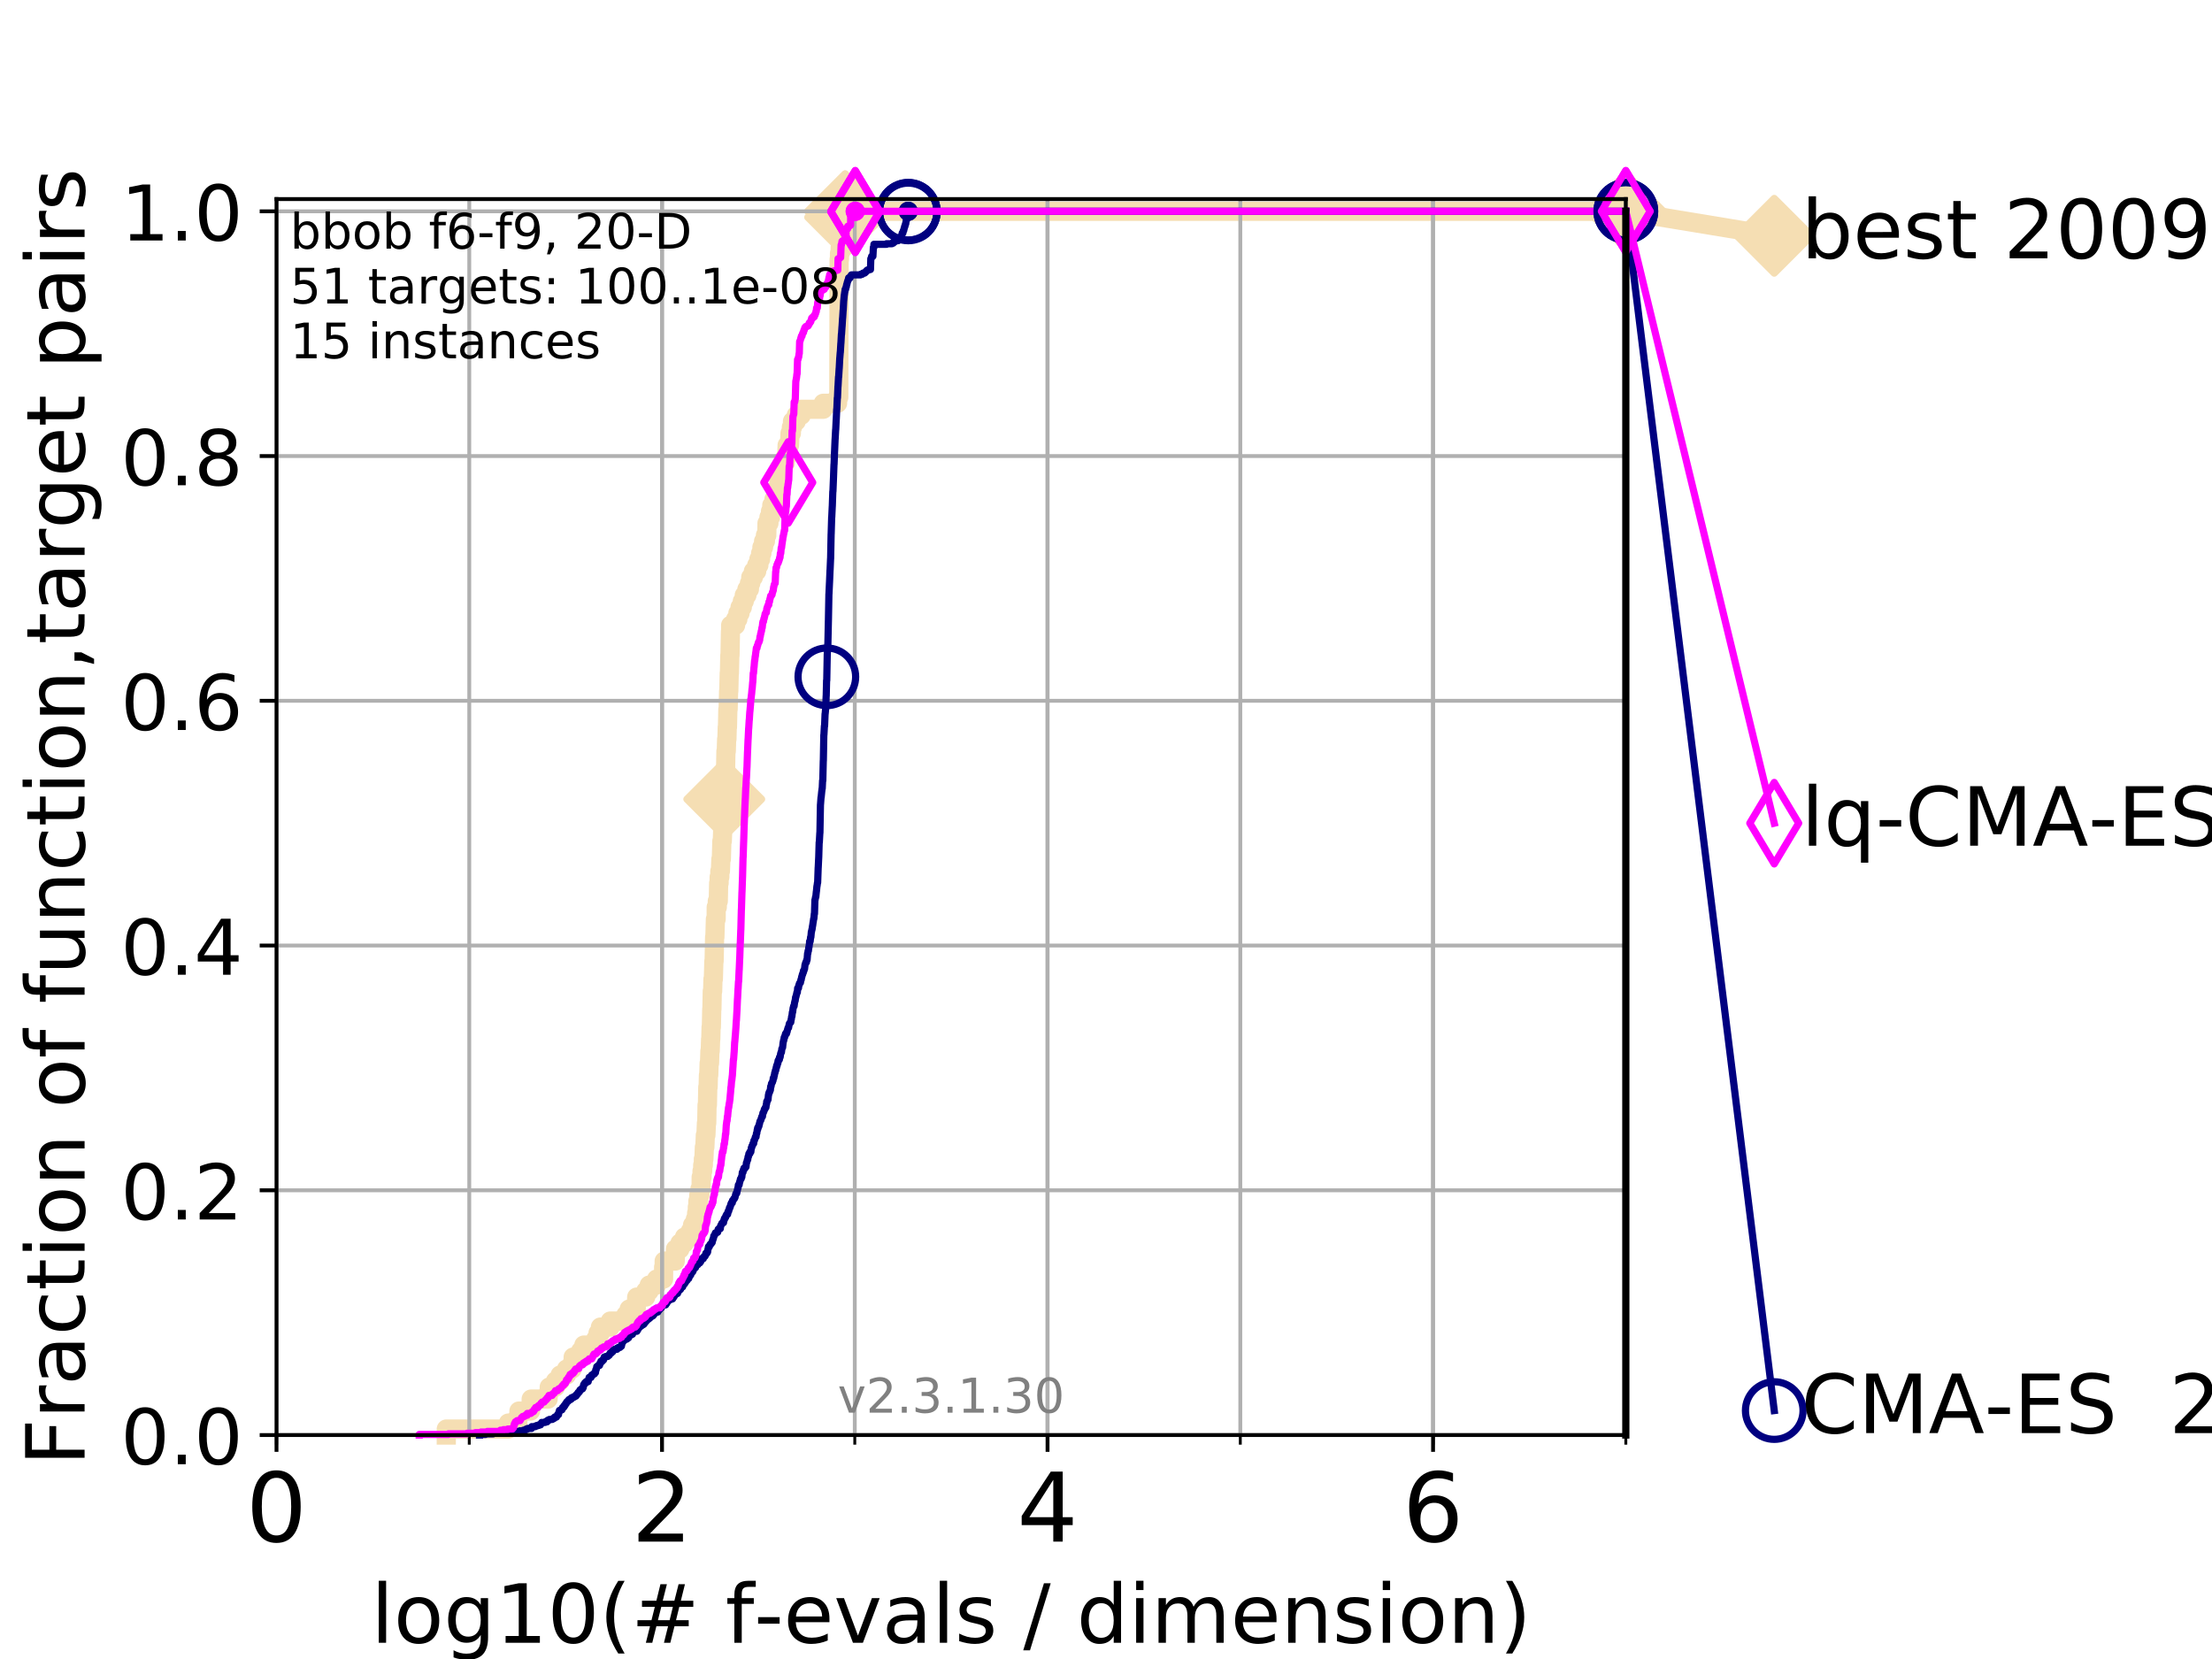 <?xml version="1.0" encoding="utf-8" standalone="no"?>
<!DOCTYPE svg PUBLIC "-//W3C//DTD SVG 1.1//EN"
  "http://www.w3.org/Graphics/SVG/1.1/DTD/svg11.dtd">
<!-- Created with matplotlib (https://matplotlib.org/) -->
<svg height="345.6pt" version="1.1" viewBox="0 0 460.8 345.6" width="460.8pt" xmlns="http://www.w3.org/2000/svg" xmlns:xlink="http://www.w3.org/1999/xlink">
 <defs>
  <style type="text/css">
*{stroke-linecap:butt;stroke-linejoin:round;}
  </style>
 </defs>
 <g id="figure_1">
  <g id="patch_1">
   <path d="M 0 345.6 
L 460.8 345.6 
L 460.8 0 
L 0 0 
z
" style="fill:#ffffff;"/>
  </g>
  <g id="axes_1">
   <g id="patch_2">
    <path d="M 57.6 298.944 
L 338.688 298.944 
L 338.688 41.472 
L 57.6 41.472 
z
" style="fill:#ffffff;"/>
   </g>
   <g id="line2d_1">
    <path d="M 92.969 298.944 
L 92.969 297.694 
L 105.897 297.694 
L 105.897 296.445 
L 107.86 296.445 
L 107.86 295.195 
L 108.103 295.195 
L 108.103 293.946 
L 110.527 293.946 
L 110.527 292.696 
L 110.653 292.696 
L 110.653 291.446 
L 114.183 291.446 
L 114.183 290.197 
L 114.419 290.197 
L 114.419 288.947 
L 115.711 288.947 
L 115.711 287.697 
L 116.68 287.697 
L 116.68 286.448 
L 118.013 286.448 
L 118.013 285.198 
L 119.199 285.198 
L 119.199 283.949 
L 119.402 283.949 
L 119.402 282.699 
L 120.945 282.699 
L 120.945 281.449 
L 121.624 281.449 
L 121.624 280.2 
L 124.101 280.2 
L 124.101 278.95 
L 124.576 278.95 
L 124.576 277.7 
L 125.075 277.7 
L 125.075 276.451 
L 127.133 276.451 
L 127.133 275.201 
L 130.345 275.201 
L 130.345 273.952 
L 131.069 273.952 
L 131.069 272.702 
L 132.542 272.702 
L 132.636 270.203 
L 134.514 270.203 
L 134.514 268.953 
L 135.24 268.953 
L 135.24 267.703 
L 136.776 267.703 
L 136.776 266.454 
L 138.231 266.454 
L 138.248 263.955 
L 138.358 263.955 
L 138.358 262.705 
L 140.671 262.705 
L 140.708 260.206 
L 141.648 260.206 
L 141.648 258.956 
L 142.587 258.956 
L 142.587 257.706 
L 143.81 257.706 
L 143.81 256.457 
L 144.264 256.457 
L 144.264 255.207 
L 144.859 255.207 
L 144.859 253.958 
L 145.121 253.958 
L 145.121 252.708 
L 145.264 252.708 
L 145.264 251.458 
L 145.378 251.458 
L 145.378 250.209 
L 145.565 250.209 
L 145.565 248.959 
L 145.805 248.959 
L 145.805 247.71 
L 146.053 247.71 
L 146.064 245.21 
L 146.243 245.21 
L 146.243 243.961 
L 146.388 243.961 
L 146.388 242.711 
L 146.522 242.711 
L 146.522 241.461 
L 146.633 241.461 
L 146.734 238.962 
L 146.838 238.962 
L 146.937 236.463 
L 147.057 236.463 
L 147.16 233.964 
L 147.226 233.964 
L 147.292 230.215 
L 147.369 230.215 
L 147.444 226.466 
L 147.515 226.466 
L 147.58 223.967 
L 147.645 223.967 
L 147.725 221.467 
L 147.814 221.467 
L 147.883 218.968 
L 147.952 218.968 
L 148.035 216.469 
L 148.074 216.469 
L 148.132 213.97 
L 148.19 213.97 
L 148.272 210.221 
L 148.306 210.221 
L 148.378 206.472 
L 148.459 206.472 
L 148.521 203.973 
L 148.606 203.973 
L 148.71 200.224 
L 148.766 200.224 
L 148.864 195.225 
L 148.924 195.225 
L 149.031 191.477 
L 149.187 191.477 
L 149.2 188.977 
L 149.427 188.977 
L 149.427 187.728 
L 149.633 187.728 
L 149.709 183.979 
L 149.806 183.979 
L 149.806 182.729 
L 149.951 182.729 
L 149.951 181.48 
L 150.077 181.48 
L 150.172 178.98 
L 150.271 178.98 
L 150.374 175.231 
L 150.468 175.231 
L 150.557 172.732 
L 150.632 172.732 
L 150.691 170.233 
L 150.758 170.233 
L 150.808 167.734 
L 150.875 167.734 
L 150.928 165.235 
L 150.994 165.235 
L 151.089 160.236 
L 151.154 160.236 
L 151.224 156.487 
L 151.297 156.487 
L 151.373 153.988 
L 151.434 153.988 
L 151.498 151.489 
L 151.546 151.489 
L 151.625 147.74 
L 151.685 147.74 
L 151.783 143.991 
L 151.823 143.991 
L 151.909 140.242 
L 151.952 140.242 
L 152.037 136.493 
L 152.076 136.493 
L 152.169 131.495 
L 152.207 131.495 
L 152.207 130.245 
L 153.244 130.245 
L 153.244 128.995 
L 153.712 128.995 
L 153.712 127.746 
L 154.167 127.746 
L 154.167 126.496 
L 154.641 126.496 
L 154.641 125.247 
L 155.044 125.247 
L 155.044 123.997 
L 155.597 123.997 
L 155.597 122.747 
L 156.12 122.747 
L 156.12 121.498 
L 156.397 121.498 
L 156.397 120.248 
L 156.942 120.248 
L 156.942 118.999 
L 157.636 118.999 
L 157.636 117.749 
L 158.086 117.749 
L 158.086 116.499 
L 158.45 116.499 
L 158.45 115.25 
L 158.721 115.25 
L 158.721 114 
L 159.067 114 
L 159.067 112.75 
L 159.454 112.75 
L 159.454 111.501 
L 159.738 111.501 
L 159.778 109.002 
L 160.186 109.002 
L 160.186 107.752 
L 160.509 107.752 
L 160.509 106.502 
L 160.777 106.502 
L 160.777 105.253 
L 161.234 105.253 
L 161.234 104.003 
L 161.668 104.003 
L 161.668 102.753 
L 161.984 102.753 
L 161.984 101.504 
L 162.243 101.504 
L 162.243 100.254 
L 162.585 100.254 
L 162.585 99.005 
L 162.956 99.005 
L 162.956 97.755 
L 163.115 97.755 
L 163.115 96.505 
L 163.558 96.505 
L 163.558 95.256 
L 163.887 95.256 
L 163.973 92.756 
L 164.471 92.756 
L 164.568 90.257 
L 164.858 90.257 
L 164.858 89.008 
L 165.089 89.008 
L 165.089 87.758 
L 165.877 87.758 
L 165.877 86.508 
L 166.92 86.508 
L 166.92 85.259 
L 171.493 85.259 
L 171.493 84.009 
L 174.484 84.009 
L 174.484 82.759 
L 174.736 82.759 
L 174.806 54.018 
L 174.882 54.018 
L 174.882 52.769 
L 175.026 52.769 
L 175.026 51.519 
L 175.2 51.519 
L 175.256 49.02 
L 175.322 49.02 
L 175.322 47.77 
L 175.524 47.77 
L 175.524 46.52 
L 175.816 46.52 
L 175.816 45.271 
L 176.057 45.271 
L 176.057 44.021 
L 338.688 44.021 
L 338.688 44.021 
" style="fill:none;stroke:#f5deb3;stroke-linecap:square;stroke-width:4;"/>
   </g>
   <g id="line2d_2">
    <defs>
     <path d="M -0 7.778 
L 7.778 0 
L 0 -7.778 
L -7.778 -0 
z
" id="mca2404c364" style="stroke:#f5deb3;stroke-linejoin:miter;stroke-width:1.5;"/>
    </defs>
    <g>
     <use style="fill:#f5deb3;stroke:#f5deb3;stroke-linejoin:miter;stroke-width:1.5;" x="150.875" xlink:href="#mca2404c364" y="166.484"/>
     <use style="fill:#f5deb3;stroke:#f5deb3;stroke-linejoin:miter;stroke-width:1.5;" x="176.057" xlink:href="#mca2404c364" y="45.271"/>
     <use style="fill:#f5deb3;stroke:#f5deb3;stroke-linejoin:miter;stroke-width:1.5;" x="176.057" xlink:href="#mca2404c364" y="44.021"/>
     <use style="fill:#f5deb3;stroke:#f5deb3;stroke-linejoin:miter;stroke-width:1.5;" x="176.057" xlink:href="#mca2404c364" y="44.021"/>
     <use style="fill:#f5deb3;stroke:#f5deb3;stroke-linejoin:miter;stroke-width:1.5;" x="338.688" xlink:href="#mca2404c364" y="44.021"/>
    </g>
   </g>
   <g id="line2d_3">
    <path style="fill:none;stroke:#f5deb3;stroke-linecap:square;stroke-width:4;"/>
    <g/>
   </g>
   <g id="line2d_4">
    <path d="M 338.688 44.021 
L 369.608 49.12 
" style="fill:none;stroke:#f5deb3;stroke-linecap:square;stroke-width:4;"/>
    <g>
     <use style="fill:#f5deb3;stroke:#f5deb3;stroke-linejoin:miter;stroke-width:1.5;" x="338.688" xlink:href="#mca2404c364" y="44.021"/>
     <use style="fill:#f5deb3;stroke:#f5deb3;stroke-linejoin:miter;stroke-width:1.5;" x="369.608" xlink:href="#mca2404c364" y="49.12"/>
    </g>
   </g>
   <g id="matplotlib.axis_1">
    <g id="xtick_1">
     <g id="line2d_5">
      <path clip-path="url(#pc6fe60b603)" d="M 57.6 298.944 
L 57.6 41.472 
" style="fill:none;stroke:#b0b0b0;stroke-linecap:square;stroke-width:0.8;"/>
     </g>
     <g id="line2d_6">
      <defs>
       <path d="M 0 0 
L 0 3.5 
" id="m1ed5ef0040" style="stroke:#000000;stroke-width:0.8;"/>
      </defs>
      <g>
       <use style="stroke:#000000;stroke-width:0.8;" x="57.6" xlink:href="#m1ed5ef0040" y="298.944"/>
      </g>
     </g>
     <g id="text_1">
      <!-- 0 -->
      <defs>
       <path d="M 31.781 66.406 
Q 24.172 66.406 20.328 58.906 
Q 16.5 51.422 16.5 36.375 
Q 16.5 21.391 20.328 13.891 
Q 24.172 6.391 31.781 6.391 
Q 39.453 6.391 43.281 13.891 
Q 47.125 21.391 47.125 36.375 
Q 47.125 51.422 43.281 58.906 
Q 39.453 66.406 31.781 66.406 
z
M 31.781 74.219 
Q 44.047 74.219 50.516 64.516 
Q 56.984 54.828 56.984 36.375 
Q 56.984 17.969 50.516 8.266 
Q 44.047 -1.422 31.781 -1.422 
Q 19.531 -1.422 13.062 8.266 
Q 6.594 17.969 6.594 36.375 
Q 6.594 54.828 13.062 64.516 
Q 19.531 74.219 31.781 74.219 
z
" id="DejaVuSans-48"/>
      </defs>
      <g transform="translate(51.237 321.141)scale(0.2 -0.2)">
       <use xlink:href="#DejaVuSans-48"/>
      </g>
     </g>
    </g>
    <g id="xtick_2">
     <g id="line2d_7">
      <path clip-path="url(#pc6fe60b603)" d="M 137.911 298.944 
L 137.911 41.472 
" style="fill:none;stroke:#b0b0b0;stroke-linecap:square;stroke-width:0.8;"/>
     </g>
     <g id="line2d_8">
      <g>
       <use style="stroke:#000000;stroke-width:0.8;" x="137.911" xlink:href="#m1ed5ef0040" y="298.944"/>
      </g>
     </g>
     <g id="text_2">
      <!-- 2 -->
      <defs>
       <path d="M 19.188 8.297 
L 53.609 8.297 
L 53.609 0 
L 7.328 0 
L 7.328 8.297 
Q 12.938 14.109 22.625 23.891 
Q 32.328 33.688 34.812 36.531 
Q 39.547 41.844 41.422 45.531 
Q 43.312 49.219 43.312 52.781 
Q 43.312 58.594 39.234 62.25 
Q 35.156 65.922 28.609 65.922 
Q 23.969 65.922 18.812 64.312 
Q 13.672 62.703 7.812 59.422 
L 7.812 69.391 
Q 13.766 71.781 18.938 73 
Q 24.125 74.219 28.422 74.219 
Q 39.75 74.219 46.484 68.547 
Q 53.219 62.891 53.219 53.422 
Q 53.219 48.922 51.531 44.891 
Q 49.859 40.875 45.406 35.406 
Q 44.188 33.984 37.641 27.219 
Q 31.109 20.453 19.188 8.297 
z
" id="DejaVuSans-50"/>
      </defs>
      <g transform="translate(131.548 321.141)scale(0.2 -0.2)">
       <use xlink:href="#DejaVuSans-50"/>
      </g>
     </g>
    </g>
    <g id="xtick_3">
     <g id="line2d_9">
      <path clip-path="url(#pc6fe60b603)" d="M 218.222 298.944 
L 218.222 41.472 
" style="fill:none;stroke:#b0b0b0;stroke-linecap:square;stroke-width:0.8;"/>
     </g>
     <g id="line2d_10">
      <g>
       <use style="stroke:#000000;stroke-width:0.8;" x="218.222" xlink:href="#m1ed5ef0040" y="298.944"/>
      </g>
     </g>
     <g id="text_3">
      <!-- 4 -->
      <defs>
       <path d="M 37.797 64.312 
L 12.891 25.391 
L 37.797 25.391 
z
M 35.203 72.906 
L 47.609 72.906 
L 47.609 25.391 
L 58.016 25.391 
L 58.016 17.188 
L 47.609 17.188 
L 47.609 0 
L 37.797 0 
L 37.797 17.188 
L 4.891 17.188 
L 4.891 26.703 
z
" id="DejaVuSans-52"/>
      </defs>
      <g transform="translate(211.859 321.141)scale(0.2 -0.2)">
       <use xlink:href="#DejaVuSans-52"/>
      </g>
     </g>
    </g>
    <g id="xtick_4">
     <g id="line2d_11">
      <path clip-path="url(#pc6fe60b603)" d="M 298.533 298.944 
L 298.533 41.472 
" style="fill:none;stroke:#b0b0b0;stroke-linecap:square;stroke-width:0.8;"/>
     </g>
     <g id="line2d_12">
      <g>
       <use style="stroke:#000000;stroke-width:0.8;" x="298.533" xlink:href="#m1ed5ef0040" y="298.944"/>
      </g>
     </g>
     <g id="text_4">
      <!-- 6 -->
      <defs>
       <path d="M 33.016 40.375 
Q 26.375 40.375 22.484 35.828 
Q 18.609 31.297 18.609 23.391 
Q 18.609 15.531 22.484 10.953 
Q 26.375 6.391 33.016 6.391 
Q 39.656 6.391 43.531 10.953 
Q 47.406 15.531 47.406 23.391 
Q 47.406 31.297 43.531 35.828 
Q 39.656 40.375 33.016 40.375 
z
M 52.594 71.297 
L 52.594 62.312 
Q 48.875 64.062 45.094 64.984 
Q 41.312 65.922 37.594 65.922 
Q 27.828 65.922 22.672 59.328 
Q 17.531 52.734 16.797 39.406 
Q 19.672 43.656 24.016 45.922 
Q 28.375 48.188 33.594 48.188 
Q 44.578 48.188 50.953 41.516 
Q 57.328 34.859 57.328 23.391 
Q 57.328 12.156 50.688 5.359 
Q 44.047 -1.422 33.016 -1.422 
Q 20.359 -1.422 13.672 8.266 
Q 6.984 17.969 6.984 36.375 
Q 6.984 53.656 15.188 63.938 
Q 23.391 74.219 37.203 74.219 
Q 40.922 74.219 44.703 73.484 
Q 48.484 72.75 52.594 71.297 
z
" id="DejaVuSans-54"/>
      </defs>
      <g transform="translate(292.17 321.141)scale(0.2 -0.2)">
       <use xlink:href="#DejaVuSans-54"/>
      </g>
     </g>
    </g>
    <g id="xtick_5">
     <g id="line2d_13">
      <path clip-path="url(#pc6fe60b603)" d="M 57.6 298.944 
L 57.6 41.472 
" style="fill:none;stroke:#b0b0b0;stroke-linecap:square;stroke-width:0.8;"/>
     </g>
     <g id="line2d_14">
      <defs>
       <path d="M 0 0 
L 0 2 
" id="m663e524c74" style="stroke:#000000;stroke-width:0.6;"/>
      </defs>
      <g>
       <use style="stroke:#000000;stroke-width:0.6;" x="57.6" xlink:href="#m663e524c74" y="298.944"/>
      </g>
     </g>
    </g>
    <g id="xtick_6">
     <g id="line2d_15">
      <path clip-path="url(#pc6fe60b603)" d="M 97.755 298.944 
L 97.755 41.472 
" style="fill:none;stroke:#b0b0b0;stroke-linecap:square;stroke-width:0.8;"/>
     </g>
     <g id="line2d_16">
      <g>
       <use style="stroke:#000000;stroke-width:0.6;" x="97.755" xlink:href="#m663e524c74" y="298.944"/>
      </g>
     </g>
    </g>
    <g id="xtick_7">
     <g id="line2d_17">
      <path clip-path="url(#pc6fe60b603)" d="M 137.911 298.944 
L 137.911 41.472 
" style="fill:none;stroke:#b0b0b0;stroke-linecap:square;stroke-width:0.8;"/>
     </g>
     <g id="line2d_18">
      <g>
       <use style="stroke:#000000;stroke-width:0.6;" x="137.911" xlink:href="#m663e524c74" y="298.944"/>
      </g>
     </g>
    </g>
    <g id="xtick_8">
     <g id="line2d_19">
      <path clip-path="url(#pc6fe60b603)" d="M 178.066 298.944 
L 178.066 41.472 
" style="fill:none;stroke:#b0b0b0;stroke-linecap:square;stroke-width:0.8;"/>
     </g>
     <g id="line2d_20">
      <g>
       <use style="stroke:#000000;stroke-width:0.6;" x="178.066" xlink:href="#m663e524c74" y="298.944"/>
      </g>
     </g>
    </g>
    <g id="xtick_9">
     <g id="line2d_21">
      <path clip-path="url(#pc6fe60b603)" d="M 218.222 298.944 
L 218.222 41.472 
" style="fill:none;stroke:#b0b0b0;stroke-linecap:square;stroke-width:0.8;"/>
     </g>
     <g id="line2d_22">
      <g>
       <use style="stroke:#000000;stroke-width:0.6;" x="218.222" xlink:href="#m663e524c74" y="298.944"/>
      </g>
     </g>
    </g>
    <g id="xtick_10">
     <g id="line2d_23">
      <path clip-path="url(#pc6fe60b603)" d="M 258.377 298.944 
L 258.377 41.472 
" style="fill:none;stroke:#b0b0b0;stroke-linecap:square;stroke-width:0.8;"/>
     </g>
     <g id="line2d_24">
      <g>
       <use style="stroke:#000000;stroke-width:0.6;" x="258.377" xlink:href="#m663e524c74" y="298.944"/>
      </g>
     </g>
    </g>
    <g id="xtick_11">
     <g id="line2d_25">
      <path clip-path="url(#pc6fe60b603)" d="M 298.533 298.944 
L 298.533 41.472 
" style="fill:none;stroke:#b0b0b0;stroke-linecap:square;stroke-width:0.8;"/>
     </g>
     <g id="line2d_26">
      <g>
       <use style="stroke:#000000;stroke-width:0.6;" x="298.533" xlink:href="#m663e524c74" y="298.944"/>
      </g>
     </g>
    </g>
    <g id="xtick_12">
     <g id="line2d_27">
      <path clip-path="url(#pc6fe60b603)" d="M 338.688 298.944 
L 338.688 41.472 
" style="fill:none;stroke:#b0b0b0;stroke-linecap:square;stroke-width:0.8;"/>
     </g>
     <g id="line2d_28">
      <g>
       <use style="stroke:#000000;stroke-width:0.6;" x="338.688" xlink:href="#m663e524c74" y="298.944"/>
      </g>
     </g>
    </g>
    <g id="text_5">
     <!-- log10(# f-evals / dimension) -->
     <defs>
      <path d="M 9.422 75.984 
L 18.406 75.984 
L 18.406 0 
L 9.422 0 
z
" id="DejaVuSans-108"/>
      <path d="M 30.609 48.391 
Q 23.391 48.391 19.188 42.75 
Q 14.984 37.109 14.984 27.297 
Q 14.984 17.484 19.156 11.844 
Q 23.344 6.203 30.609 6.203 
Q 37.797 6.203 41.984 11.859 
Q 46.188 17.531 46.188 27.297 
Q 46.188 37.016 41.984 42.703 
Q 37.797 48.391 30.609 48.391 
z
M 30.609 56 
Q 42.328 56 49.016 48.375 
Q 55.719 40.766 55.719 27.297 
Q 55.719 13.875 49.016 6.219 
Q 42.328 -1.422 30.609 -1.422 
Q 18.844 -1.422 12.172 6.219 
Q 5.516 13.875 5.516 27.297 
Q 5.516 40.766 12.172 48.375 
Q 18.844 56 30.609 56 
z
" id="DejaVuSans-111"/>
      <path d="M 45.406 27.984 
Q 45.406 37.75 41.375 43.109 
Q 37.359 48.484 30.078 48.484 
Q 22.859 48.484 18.828 43.109 
Q 14.797 37.75 14.797 27.984 
Q 14.797 18.266 18.828 12.891 
Q 22.859 7.516 30.078 7.516 
Q 37.359 7.516 41.375 12.891 
Q 45.406 18.266 45.406 27.984 
z
M 54.391 6.781 
Q 54.391 -7.172 48.188 -13.984 
Q 42 -20.797 29.203 -20.797 
Q 24.469 -20.797 20.266 -20.094 
Q 16.062 -19.391 12.109 -17.922 
L 12.109 -9.188 
Q 16.062 -11.328 19.922 -12.344 
Q 23.781 -13.375 27.781 -13.375 
Q 36.625 -13.375 41.016 -8.766 
Q 45.406 -4.156 45.406 5.172 
L 45.406 9.625 
Q 42.625 4.781 38.281 2.391 
Q 33.938 0 27.875 0 
Q 17.828 0 11.672 7.656 
Q 5.516 15.328 5.516 27.984 
Q 5.516 40.672 11.672 48.328 
Q 17.828 56 27.875 56 
Q 33.938 56 38.281 53.609 
Q 42.625 51.219 45.406 46.391 
L 45.406 54.688 
L 54.391 54.688 
z
" id="DejaVuSans-103"/>
      <path d="M 12.406 8.297 
L 28.516 8.297 
L 28.516 63.922 
L 10.984 60.406 
L 10.984 69.391 
L 28.422 72.906 
L 38.281 72.906 
L 38.281 8.297 
L 54.391 8.297 
L 54.391 0 
L 12.406 0 
z
" id="DejaVuSans-49"/>
      <path d="M 31 75.875 
Q 24.469 64.656 21.281 53.656 
Q 18.109 42.672 18.109 31.391 
Q 18.109 20.125 21.312 9.062 
Q 24.516 -2 31 -13.188 
L 23.188 -13.188 
Q 15.875 -1.703 12.234 9.375 
Q 8.594 20.453 8.594 31.391 
Q 8.594 42.281 12.203 53.312 
Q 15.828 64.359 23.188 75.875 
z
" id="DejaVuSans-40"/>
      <path d="M 51.125 44 
L 36.922 44 
L 32.812 27.688 
L 47.125 27.688 
z
M 43.797 71.781 
L 38.719 51.516 
L 52.984 51.516 
L 58.109 71.781 
L 65.922 71.781 
L 60.891 51.516 
L 76.125 51.516 
L 76.125 44 
L 58.984 44 
L 54.984 27.688 
L 70.516 27.688 
L 70.516 20.219 
L 53.078 20.219 
L 48 0 
L 40.188 0 
L 45.219 20.219 
L 30.906 20.219 
L 25.875 0 
L 18.016 0 
L 23.094 20.219 
L 7.719 20.219 
L 7.719 27.688 
L 24.906 27.688 
L 29 44 
L 13.281 44 
L 13.281 51.516 
L 30.906 51.516 
L 35.891 71.781 
z
" id="DejaVuSans-35"/>
      <path id="DejaVuSans-32"/>
      <path d="M 37.109 75.984 
L 37.109 68.5 
L 28.516 68.5 
Q 23.688 68.5 21.797 66.547 
Q 19.922 64.594 19.922 59.516 
L 19.922 54.688 
L 34.719 54.688 
L 34.719 47.703 
L 19.922 47.703 
L 19.922 0 
L 10.891 0 
L 10.891 47.703 
L 2.297 47.703 
L 2.297 54.688 
L 10.891 54.688 
L 10.891 58.5 
Q 10.891 67.625 15.141 71.797 
Q 19.391 75.984 28.609 75.984 
z
" id="DejaVuSans-102"/>
      <path d="M 4.891 31.391 
L 31.203 31.391 
L 31.203 23.391 
L 4.891 23.391 
z
" id="DejaVuSans-45"/>
      <path d="M 56.203 29.594 
L 56.203 25.203 
L 14.891 25.203 
Q 15.484 15.922 20.484 11.062 
Q 25.484 6.203 34.422 6.203 
Q 39.594 6.203 44.453 7.469 
Q 49.312 8.734 54.109 11.281 
L 54.109 2.781 
Q 49.266 0.734 44.188 -0.344 
Q 39.109 -1.422 33.891 -1.422 
Q 20.797 -1.422 13.156 6.188 
Q 5.516 13.812 5.516 26.812 
Q 5.516 40.234 12.766 48.109 
Q 20.016 56 32.328 56 
Q 43.359 56 49.781 48.891 
Q 56.203 41.797 56.203 29.594 
z
M 47.219 32.234 
Q 47.125 39.594 43.094 43.984 
Q 39.062 48.391 32.422 48.391 
Q 24.906 48.391 20.391 44.141 
Q 15.875 39.891 15.188 32.172 
z
" id="DejaVuSans-101"/>
      <path d="M 2.984 54.688 
L 12.5 54.688 
L 29.594 8.797 
L 46.688 54.688 
L 56.203 54.688 
L 35.688 0 
L 23.484 0 
z
" id="DejaVuSans-118"/>
      <path d="M 34.281 27.484 
Q 23.391 27.484 19.188 25 
Q 14.984 22.516 14.984 16.5 
Q 14.984 11.719 18.141 8.906 
Q 21.297 6.109 26.703 6.109 
Q 34.188 6.109 38.703 11.406 
Q 43.219 16.703 43.219 25.484 
L 43.219 27.484 
z
M 52.203 31.203 
L 52.203 0 
L 43.219 0 
L 43.219 8.297 
Q 40.141 3.328 35.547 0.953 
Q 30.953 -1.422 24.312 -1.422 
Q 15.922 -1.422 10.953 3.297 
Q 6 8.016 6 15.922 
Q 6 25.141 12.172 29.828 
Q 18.359 34.516 30.609 34.516 
L 43.219 34.516 
L 43.219 35.406 
Q 43.219 41.609 39.141 45 
Q 35.062 48.391 27.688 48.391 
Q 23 48.391 18.547 47.266 
Q 14.109 46.141 10.016 43.891 
L 10.016 52.203 
Q 14.938 54.109 19.578 55.047 
Q 24.219 56 28.609 56 
Q 40.484 56 46.344 49.844 
Q 52.203 43.703 52.203 31.203 
z
" id="DejaVuSans-97"/>
      <path d="M 44.281 53.078 
L 44.281 44.578 
Q 40.484 46.531 36.375 47.5 
Q 32.281 48.484 27.875 48.484 
Q 21.188 48.484 17.844 46.438 
Q 14.5 44.391 14.5 40.281 
Q 14.5 37.156 16.891 35.375 
Q 19.281 33.594 26.516 31.984 
L 29.594 31.297 
Q 39.156 29.25 43.188 25.516 
Q 47.219 21.781 47.219 15.094 
Q 47.219 7.469 41.188 3.016 
Q 35.156 -1.422 24.609 -1.422 
Q 20.219 -1.422 15.453 -0.562 
Q 10.688 0.297 5.422 2 
L 5.422 11.281 
Q 10.406 8.688 15.234 7.391 
Q 20.062 6.109 24.812 6.109 
Q 31.156 6.109 34.562 8.281 
Q 37.984 10.453 37.984 14.406 
Q 37.984 18.062 35.516 20.016 
Q 33.062 21.969 24.703 23.781 
L 21.578 24.516 
Q 13.234 26.266 9.516 29.906 
Q 5.812 33.547 5.812 39.891 
Q 5.812 47.609 11.281 51.797 
Q 16.75 56 26.812 56 
Q 31.781 56 36.172 55.266 
Q 40.578 54.547 44.281 53.078 
z
" id="DejaVuSans-115"/>
      <path d="M 25.391 72.906 
L 33.688 72.906 
L 8.297 -9.281 
L 0 -9.281 
z
" id="DejaVuSans-47"/>
      <path d="M 45.406 46.391 
L 45.406 75.984 
L 54.391 75.984 
L 54.391 0 
L 45.406 0 
L 45.406 8.203 
Q 42.578 3.328 38.25 0.953 
Q 33.938 -1.422 27.875 -1.422 
Q 17.969 -1.422 11.734 6.484 
Q 5.516 14.406 5.516 27.297 
Q 5.516 40.188 11.734 48.094 
Q 17.969 56 27.875 56 
Q 33.938 56 38.25 53.625 
Q 42.578 51.266 45.406 46.391 
z
M 14.797 27.297 
Q 14.797 17.391 18.875 11.75 
Q 22.953 6.109 30.078 6.109 
Q 37.203 6.109 41.297 11.75 
Q 45.406 17.391 45.406 27.297 
Q 45.406 37.203 41.297 42.844 
Q 37.203 48.484 30.078 48.484 
Q 22.953 48.484 18.875 42.844 
Q 14.797 37.203 14.797 27.297 
z
" id="DejaVuSans-100"/>
      <path d="M 9.422 54.688 
L 18.406 54.688 
L 18.406 0 
L 9.422 0 
z
M 9.422 75.984 
L 18.406 75.984 
L 18.406 64.594 
L 9.422 64.594 
z
" id="DejaVuSans-105"/>
      <path d="M 52 44.188 
Q 55.375 50.25 60.062 53.125 
Q 64.75 56 71.094 56 
Q 79.641 56 84.281 50.016 
Q 88.922 44.047 88.922 33.016 
L 88.922 0 
L 79.891 0 
L 79.891 32.719 
Q 79.891 40.578 77.094 44.375 
Q 74.312 48.188 68.609 48.188 
Q 61.625 48.188 57.562 43.547 
Q 53.516 38.922 53.516 30.906 
L 53.516 0 
L 44.484 0 
L 44.484 32.719 
Q 44.484 40.625 41.703 44.406 
Q 38.922 48.188 33.109 48.188 
Q 26.219 48.188 22.156 43.531 
Q 18.109 38.875 18.109 30.906 
L 18.109 0 
L 9.078 0 
L 9.078 54.688 
L 18.109 54.688 
L 18.109 46.188 
Q 21.188 51.219 25.484 53.609 
Q 29.781 56 35.688 56 
Q 41.656 56 45.828 52.969 
Q 50 49.953 52 44.188 
z
" id="DejaVuSans-109"/>
      <path d="M 54.891 33.016 
L 54.891 0 
L 45.906 0 
L 45.906 32.719 
Q 45.906 40.484 42.875 44.328 
Q 39.844 48.188 33.797 48.188 
Q 26.516 48.188 22.312 43.547 
Q 18.109 38.922 18.109 30.906 
L 18.109 0 
L 9.078 0 
L 9.078 54.688 
L 18.109 54.688 
L 18.109 46.188 
Q 21.344 51.125 25.703 53.562 
Q 30.078 56 35.797 56 
Q 45.219 56 50.047 50.172 
Q 54.891 44.344 54.891 33.016 
z
" id="DejaVuSans-110"/>
      <path d="M 8.016 75.875 
L 15.828 75.875 
Q 23.141 64.359 26.781 53.312 
Q 30.422 42.281 30.422 31.391 
Q 30.422 20.453 26.781 9.375 
Q 23.141 -1.703 15.828 -13.188 
L 8.016 -13.188 
Q 14.5 -2 17.703 9.062 
Q 20.906 20.125 20.906 31.391 
Q 20.906 42.672 17.703 53.656 
Q 14.5 64.656 8.016 75.875 
z
" id="DejaVuSans-41"/>
     </defs>
     <g transform="translate(77.303 342.218)scale(0.17 -0.17)">
      <use xlink:href="#DejaVuSans-108"/>
      <use x="27.783" xlink:href="#DejaVuSans-111"/>
      <use x="88.965" xlink:href="#DejaVuSans-103"/>
      <use x="152.441" xlink:href="#DejaVuSans-49"/>
      <use x="216.064" xlink:href="#DejaVuSans-48"/>
      <use x="279.688" xlink:href="#DejaVuSans-40"/>
      <use x="318.701" xlink:href="#DejaVuSans-35"/>
      <use x="402.49" xlink:href="#DejaVuSans-32"/>
      <use x="434.277" xlink:href="#DejaVuSans-102"/>
      <use x="469.404" xlink:href="#DejaVuSans-45"/>
      <use x="505.488" xlink:href="#DejaVuSans-101"/>
      <use x="567.012" xlink:href="#DejaVuSans-118"/>
      <use x="626.191" xlink:href="#DejaVuSans-97"/>
      <use x="687.471" xlink:href="#DejaVuSans-108"/>
      <use x="715.254" xlink:href="#DejaVuSans-115"/>
      <use x="767.354" xlink:href="#DejaVuSans-32"/>
      <use x="799.141" xlink:href="#DejaVuSans-47"/>
      <use x="832.832" xlink:href="#DejaVuSans-32"/>
      <use x="864.619" xlink:href="#DejaVuSans-100"/>
      <use x="928.096" xlink:href="#DejaVuSans-105"/>
      <use x="955.879" xlink:href="#DejaVuSans-109"/>
      <use x="1053.291" xlink:href="#DejaVuSans-101"/>
      <use x="1114.814" xlink:href="#DejaVuSans-110"/>
      <use x="1178.193" xlink:href="#DejaVuSans-115"/>
      <use x="1230.293" xlink:href="#DejaVuSans-105"/>
      <use x="1258.076" xlink:href="#DejaVuSans-111"/>
      <use x="1319.258" xlink:href="#DejaVuSans-110"/>
      <use x="1382.637" xlink:href="#DejaVuSans-41"/>
     </g>
    </g>
   </g>
   <g id="matplotlib.axis_2">
    <g id="ytick_1">
     <g id="line2d_29">
      <path clip-path="url(#pc6fe60b603)" d="M 57.6 298.944 
L 338.688 298.944 
" style="fill:none;stroke:#b0b0b0;stroke-linecap:square;stroke-width:0.8;"/>
     </g>
     <g id="line2d_30">
      <defs>
       <path d="M 0 0 
L -3.5 0 
" id="mdd38d976ef" style="stroke:#000000;stroke-width:0.8;"/>
      </defs>
      <g>
       <use style="stroke:#000000;stroke-width:0.8;" x="57.6" xlink:href="#mdd38d976ef" y="298.944"/>
      </g>
     </g>
     <g id="text_6">
      <!-- 0.0 -->
      <defs>
       <path d="M 10.688 12.406 
L 21 12.406 
L 21 0 
L 10.688 0 
z
" id="DejaVuSans-46"/>
      </defs>
      <g transform="translate(25.155 305.023)scale(0.16 -0.16)">
       <use xlink:href="#DejaVuSans-48"/>
       <use x="63.623" xlink:href="#DejaVuSans-46"/>
       <use x="95.41" xlink:href="#DejaVuSans-48"/>
      </g>
     </g>
    </g>
    <g id="ytick_2">
     <g id="line2d_31">
      <path clip-path="url(#pc6fe60b603)" d="M 57.6 247.959 
L 338.688 247.959 
" style="fill:none;stroke:#b0b0b0;stroke-linecap:square;stroke-width:0.8;"/>
     </g>
     <g id="line2d_32">
      <g>
       <use style="stroke:#000000;stroke-width:0.8;" x="57.6" xlink:href="#mdd38d976ef" y="247.959"/>
      </g>
     </g>
     <g id="text_7">
      <!-- 0.2 -->
      <g transform="translate(25.155 254.038)scale(0.16 -0.16)">
       <use xlink:href="#DejaVuSans-48"/>
       <use x="63.623" xlink:href="#DejaVuSans-46"/>
       <use x="95.41" xlink:href="#DejaVuSans-50"/>
      </g>
     </g>
    </g>
    <g id="ytick_3">
     <g id="line2d_33">
      <path clip-path="url(#pc6fe60b603)" d="M 57.6 196.975 
L 338.688 196.975 
" style="fill:none;stroke:#b0b0b0;stroke-linecap:square;stroke-width:0.8;"/>
     </g>
     <g id="line2d_34">
      <g>
       <use style="stroke:#000000;stroke-width:0.8;" x="57.6" xlink:href="#mdd38d976ef" y="196.975"/>
      </g>
     </g>
     <g id="text_8">
      <!-- 0.4 -->
      <g transform="translate(25.155 203.054)scale(0.16 -0.16)">
       <use xlink:href="#DejaVuSans-48"/>
       <use x="63.623" xlink:href="#DejaVuSans-46"/>
       <use x="95.41" xlink:href="#DejaVuSans-52"/>
      </g>
     </g>
    </g>
    <g id="ytick_4">
     <g id="line2d_35">
      <path clip-path="url(#pc6fe60b603)" d="M 57.6 145.99 
L 338.688 145.99 
" style="fill:none;stroke:#b0b0b0;stroke-linecap:square;stroke-width:0.8;"/>
     </g>
     <g id="line2d_36">
      <g>
       <use style="stroke:#000000;stroke-width:0.8;" x="57.6" xlink:href="#mdd38d976ef" y="145.99"/>
      </g>
     </g>
     <g id="text_9">
      <!-- 0.6 -->
      <g transform="translate(25.155 152.069)scale(0.16 -0.16)">
       <use xlink:href="#DejaVuSans-48"/>
       <use x="63.623" xlink:href="#DejaVuSans-46"/>
       <use x="95.41" xlink:href="#DejaVuSans-54"/>
      </g>
     </g>
    </g>
    <g id="ytick_5">
     <g id="line2d_37">
      <path clip-path="url(#pc6fe60b603)" d="M 57.6 95.006 
L 338.688 95.006 
" style="fill:none;stroke:#b0b0b0;stroke-linecap:square;stroke-width:0.8;"/>
     </g>
     <g id="line2d_38">
      <g>
       <use style="stroke:#000000;stroke-width:0.8;" x="57.6" xlink:href="#mdd38d976ef" y="95.006"/>
      </g>
     </g>
     <g id="text_10">
      <!-- 0.8 -->
      <defs>
       <path d="M 31.781 34.625 
Q 24.75 34.625 20.719 30.859 
Q 16.703 27.094 16.703 20.516 
Q 16.703 13.922 20.719 10.156 
Q 24.75 6.391 31.781 6.391 
Q 38.812 6.391 42.859 10.172 
Q 46.922 13.969 46.922 20.516 
Q 46.922 27.094 42.891 30.859 
Q 38.875 34.625 31.781 34.625 
z
M 21.922 38.812 
Q 15.578 40.375 12.031 44.719 
Q 8.5 49.078 8.5 55.328 
Q 8.5 64.062 14.719 69.141 
Q 20.953 74.219 31.781 74.219 
Q 42.672 74.219 48.875 69.141 
Q 55.078 64.062 55.078 55.328 
Q 55.078 49.078 51.531 44.719 
Q 48 40.375 41.703 38.812 
Q 48.828 37.156 52.797 32.312 
Q 56.781 27.484 56.781 20.516 
Q 56.781 9.906 50.312 4.234 
Q 43.844 -1.422 31.781 -1.422 
Q 19.734 -1.422 13.25 4.234 
Q 6.781 9.906 6.781 20.516 
Q 6.781 27.484 10.781 32.312 
Q 14.797 37.156 21.922 38.812 
z
M 18.312 54.391 
Q 18.312 48.734 21.844 45.562 
Q 25.391 42.391 31.781 42.391 
Q 38.141 42.391 41.719 45.562 
Q 45.312 48.734 45.312 54.391 
Q 45.312 60.062 41.719 63.234 
Q 38.141 66.406 31.781 66.406 
Q 25.391 66.406 21.844 63.234 
Q 18.312 60.062 18.312 54.391 
z
" id="DejaVuSans-56"/>
      </defs>
      <g transform="translate(25.155 101.085)scale(0.16 -0.16)">
       <use xlink:href="#DejaVuSans-48"/>
       <use x="63.623" xlink:href="#DejaVuSans-46"/>
       <use x="95.41" xlink:href="#DejaVuSans-56"/>
      </g>
     </g>
    </g>
    <g id="ytick_6">
     <g id="line2d_39">
      <path clip-path="url(#pc6fe60b603)" d="M 57.6 44.021 
L 338.688 44.021 
" style="fill:none;stroke:#b0b0b0;stroke-linecap:square;stroke-width:0.8;"/>
     </g>
     <g id="line2d_40">
      <g>
       <use style="stroke:#000000;stroke-width:0.8;" x="57.6" xlink:href="#mdd38d976ef" y="44.021"/>
      </g>
     </g>
     <g id="text_11">
      <!-- 1.0 -->
      <g transform="translate(25.155 50.1)scale(0.16 -0.16)">
       <use xlink:href="#DejaVuSans-49"/>
       <use x="63.623" xlink:href="#DejaVuSans-46"/>
       <use x="95.41" xlink:href="#DejaVuSans-48"/>
      </g>
     </g>
    </g>
    <g id="text_12">
     <!-- Fraction of function,target pairs -->
     <defs>
      <path d="M 9.812 72.906 
L 51.703 72.906 
L 51.703 64.594 
L 19.672 64.594 
L 19.672 43.109 
L 48.578 43.109 
L 48.578 34.812 
L 19.672 34.812 
L 19.672 0 
L 9.812 0 
z
" id="DejaVuSans-70"/>
      <path d="M 41.109 46.297 
Q 39.594 47.172 37.812 47.578 
Q 36.031 48 33.891 48 
Q 26.266 48 22.188 43.047 
Q 18.109 38.094 18.109 28.812 
L 18.109 0 
L 9.078 0 
L 9.078 54.688 
L 18.109 54.688 
L 18.109 46.188 
Q 20.953 51.172 25.484 53.578 
Q 30.031 56 36.531 56 
Q 37.453 56 38.578 55.875 
Q 39.703 55.766 41.062 55.516 
z
" id="DejaVuSans-114"/>
      <path d="M 48.781 52.594 
L 48.781 44.188 
Q 44.969 46.297 41.141 47.344 
Q 37.312 48.391 33.406 48.391 
Q 24.656 48.391 19.812 42.844 
Q 14.984 37.312 14.984 27.297 
Q 14.984 17.281 19.812 11.734 
Q 24.656 6.203 33.406 6.203 
Q 37.312 6.203 41.141 7.25 
Q 44.969 8.297 48.781 10.406 
L 48.781 2.094 
Q 45.016 0.344 40.984 -0.531 
Q 36.969 -1.422 32.422 -1.422 
Q 20.062 -1.422 12.781 6.344 
Q 5.516 14.109 5.516 27.297 
Q 5.516 40.672 12.859 48.328 
Q 20.219 56 33.016 56 
Q 37.156 56 41.109 55.141 
Q 45.062 54.297 48.781 52.594 
z
" id="DejaVuSans-99"/>
      <path d="M 18.312 70.219 
L 18.312 54.688 
L 36.812 54.688 
L 36.812 47.703 
L 18.312 47.703 
L 18.312 18.016 
Q 18.312 11.328 20.141 9.422 
Q 21.969 7.516 27.594 7.516 
L 36.812 7.516 
L 36.812 0 
L 27.594 0 
Q 17.188 0 13.234 3.875 
Q 9.281 7.766 9.281 18.016 
L 9.281 47.703 
L 2.688 47.703 
L 2.688 54.688 
L 9.281 54.688 
L 9.281 70.219 
z
" id="DejaVuSans-116"/>
      <path d="M 8.5 21.578 
L 8.5 54.688 
L 17.484 54.688 
L 17.484 21.922 
Q 17.484 14.156 20.5 10.266 
Q 23.531 6.391 29.594 6.391 
Q 36.859 6.391 41.078 11.031 
Q 45.312 15.672 45.312 23.688 
L 45.312 54.688 
L 54.297 54.688 
L 54.297 0 
L 45.312 0 
L 45.312 8.406 
Q 42.047 3.422 37.719 1 
Q 33.406 -1.422 27.688 -1.422 
Q 18.266 -1.422 13.375 4.438 
Q 8.5 10.297 8.5 21.578 
z
M 31.109 56 
z
" id="DejaVuSans-117"/>
      <path d="M 11.719 12.406 
L 22.016 12.406 
L 22.016 4 
L 14.016 -11.625 
L 7.719 -11.625 
L 11.719 4 
z
" id="DejaVuSans-44"/>
      <path d="M 18.109 8.203 
L 18.109 -20.797 
L 9.078 -20.797 
L 9.078 54.688 
L 18.109 54.688 
L 18.109 46.391 
Q 20.953 51.266 25.266 53.625 
Q 29.594 56 35.594 56 
Q 45.562 56 51.781 48.094 
Q 58.016 40.188 58.016 27.297 
Q 58.016 14.406 51.781 6.484 
Q 45.562 -1.422 35.594 -1.422 
Q 29.594 -1.422 25.266 0.953 
Q 20.953 3.328 18.109 8.203 
z
M 48.688 27.297 
Q 48.688 37.203 44.609 42.844 
Q 40.531 48.484 33.406 48.484 
Q 26.266 48.484 22.188 42.844 
Q 18.109 37.203 18.109 27.297 
Q 18.109 17.391 22.188 11.75 
Q 26.266 6.109 33.406 6.109 
Q 40.531 6.109 44.609 11.75 
Q 48.688 17.391 48.688 27.297 
z
" id="DejaVuSans-112"/>
     </defs>
     <g transform="translate(17.62 305.347)rotate(-90)scale(0.17 -0.17)">
      <use xlink:href="#DejaVuSans-70"/>
      <use x="57.41" xlink:href="#DejaVuSans-114"/>
      <use x="98.523" xlink:href="#DejaVuSans-97"/>
      <use x="159.803" xlink:href="#DejaVuSans-99"/>
      <use x="214.783" xlink:href="#DejaVuSans-116"/>
      <use x="253.992" xlink:href="#DejaVuSans-105"/>
      <use x="281.775" xlink:href="#DejaVuSans-111"/>
      <use x="342.957" xlink:href="#DejaVuSans-110"/>
      <use x="406.336" xlink:href="#DejaVuSans-32"/>
      <use x="438.123" xlink:href="#DejaVuSans-111"/>
      <use x="499.305" xlink:href="#DejaVuSans-102"/>
      <use x="534.51" xlink:href="#DejaVuSans-32"/>
      <use x="566.297" xlink:href="#DejaVuSans-102"/>
      <use x="601.502" xlink:href="#DejaVuSans-117"/>
      <use x="664.881" xlink:href="#DejaVuSans-110"/>
      <use x="728.26" xlink:href="#DejaVuSans-99"/>
      <use x="783.24" xlink:href="#DejaVuSans-116"/>
      <use x="822.449" xlink:href="#DejaVuSans-105"/>
      <use x="850.232" xlink:href="#DejaVuSans-111"/>
      <use x="911.414" xlink:href="#DejaVuSans-110"/>
      <use x="974.793" xlink:href="#DejaVuSans-44"/>
      <use x="1006.58" xlink:href="#DejaVuSans-116"/>
      <use x="1045.789" xlink:href="#DejaVuSans-97"/>
      <use x="1107.068" xlink:href="#DejaVuSans-114"/>
      <use x="1148.166" xlink:href="#DejaVuSans-103"/>
      <use x="1211.643" xlink:href="#DejaVuSans-101"/>
      <use x="1273.166" xlink:href="#DejaVuSans-116"/>
      <use x="1312.375" xlink:href="#DejaVuSans-32"/>
      <use x="1344.162" xlink:href="#DejaVuSans-112"/>
      <use x="1407.639" xlink:href="#DejaVuSans-97"/>
      <use x="1468.918" xlink:href="#DejaVuSans-105"/>
      <use x="1496.701" xlink:href="#DejaVuSans-114"/>
      <use x="1537.814" xlink:href="#DejaVuSans-115"/>
     </g>
    </g>
   </g>
   <g id="line2d_41">
    <defs>
     <path d="M 0 1.5 
C 0.398 1.5 0.779 1.342 1.061 1.061 
C 1.342 0.779 1.5 0.398 1.5 0 
C 1.5 -0.398 1.342 -0.779 1.061 -1.061 
C 0.779 -1.342 0.398 -1.5 0 -1.5 
C -0.398 -1.5 -0.779 -1.342 -1.061 -1.061 
C -1.342 -0.779 -1.5 -0.398 -1.5 0 
C -1.5 0.398 -1.342 0.779 -1.061 1.061 
C -0.779 1.342 -0.398 1.5 0 1.5 
z
" id="m76493a7bf8" style="stroke:#f5deb3;"/>
    </defs>
    <g>
     <use style="fill:#f5deb3;stroke:#f5deb3;" x="176.057" xlink:href="#m76493a7bf8" y="44.021"/>
     <use style="fill:#f5deb3;stroke:#f5deb3;" x="176.057" xlink:href="#m76493a7bf8" y="44.021"/>
    </g>
   </g>
   <g id="line2d_42">
    <defs>
     <path d="M 0 1.5 
C 0.398 1.5 0.779 1.342 1.061 1.061 
C 1.342 0.779 1.5 0.398 1.5 0 
C 1.5 -0.398 1.342 -0.779 1.061 -1.061 
C 0.779 -1.342 0.398 -1.5 0 -1.5 
C -0.398 -1.5 -0.779 -1.342 -1.061 -1.061 
C -1.342 -0.779 -1.5 -0.398 -1.5 0 
C -1.5 0.398 -1.342 0.779 -1.061 1.061 
C -0.779 1.342 -0.398 1.5 0 1.5 
z
" id="m0638b560f0" style="stroke:#000080;"/>
    </defs>
    <g>
     <use style="fill:#000080;stroke:#000080;" x="189.2" xlink:href="#m0638b560f0" y="44.021"/>
     <use style="fill:#000080;stroke:#000080;" x="189.2" xlink:href="#m0638b560f0" y="44.021"/>
    </g>
   </g>
   <g id="line2d_43">
    <path d="M 99.887 298.944 
L 99.887 298.819 
L 101.152 298.819 
L 101.152 298.694 
L 102.729 298.694 
L 102.729 298.569 
L 103.932 298.569 
L 103.993 298.319 
L 106.169 298.319 
L 106.169 298.194 
L 108.294 298.194 
L 108.294 298.069 
L 108.995 298.069 
L 108.995 297.944 
L 109.402 297.944 
L 109.402 297.819 
L 109.624 297.819 
L 109.624 297.694 
L 109.93 297.694 
L 109.93 297.569 
L 110.736 297.569 
L 110.777 297.195 
L 111.506 297.195 
L 111.506 297.07 
L 111.82 297.07 
L 111.82 296.945 
L 112.243 296.945 
L 112.243 296.82 
L 112.619 296.82 
L 112.656 296.57 
L 112.73 296.57 
L 112.84 296.32 
L 113.56 296.32 
L 113.56 296.195 
L 113.977 296.195 
L 113.977 295.945 
L 114.183 295.945 
L 114.183 295.82 
L 114.452 295.82 
L 114.452 295.695 
L 115.045 295.695 
L 115.045 295.57 
L 115.27 295.57 
L 115.27 295.445 
L 115.492 295.445 
L 115.555 295.195 
L 115.928 295.195 
L 116.02 294.945 
L 116.05 294.945 
L 116.142 294.695 
L 116.353 294.695 
L 116.413 294.195 
L 116.473 294.195 
L 116.532 293.821 
L 116.798 293.821 
L 116.798 293.696 
L 117.059 293.696 
L 117.059 293.446 
L 117.174 293.446 
L 117.203 293.196 
L 117.402 293.196 
L 117.402 293.071 
L 117.514 293.071 
L 117.514 292.821 
L 117.682 292.821 
L 117.793 292.446 
L 117.931 292.446 
L 118.04 292.071 
L 118.149 292.071 
L 118.149 291.946 
L 118.337 291.946 
L 118.444 291.696 
L 118.497 291.696 
L 118.497 291.571 
L 118.839 291.571 
L 118.839 291.446 
L 119.02 291.446 
L 119.02 291.196 
L 119.301 291.196 
L 119.301 291.071 
L 119.553 291.071 
L 119.553 290.946 
L 119.776 290.946 
L 119.776 290.821 
L 119.997 290.821 
L 120.021 290.572 
L 120.191 290.572 
L 120.263 290.322 
L 120.382 290.322 
L 120.43 290.072 
L 120.595 290.072 
L 120.595 289.947 
L 120.713 289.947 
L 120.806 289.572 
L 120.968 289.572 
L 120.968 289.447 
L 121.106 289.447 
L 121.106 289.322 
L 121.355 289.322 
L 121.378 289.072 
L 121.49 289.072 
L 121.579 288.447 
L 121.712 288.447 
L 121.822 288.072 
L 122.083 288.072 
L 122.083 287.822 
L 122.531 287.822 
L 122.615 287.323 
L 122.678 287.323 
L 122.72 286.948 
L 123.111 286.948 
L 123.213 286.698 
L 123.233 286.698 
L 123.253 286.448 
L 123.494 286.448 
L 123.494 286.323 
L 123.633 286.323 
L 123.633 286.198 
L 123.849 286.198 
L 123.869 285.948 
L 124.043 285.948 
L 124.121 285.323 
L 124.197 285.323 
L 124.293 284.948 
L 124.312 284.948 
L 124.312 284.698 
L 124.482 284.698 
L 124.482 284.573 
L 124.613 284.573 
L 124.613 284.448 
L 124.892 284.448 
L 125.002 283.949 
L 125.129 283.949 
L 125.183 283.574 
L 125.471 283.574 
L 125.506 283.324 
L 125.718 283.324 
L 125.823 282.824 
L 125.875 282.824 
L 125.875 282.699 
L 126.185 282.699 
L 126.185 282.574 
L 126.607 282.574 
L 126.607 282.449 
L 126.757 282.449 
L 126.757 282.324 
L 126.921 282.324 
L 126.97 282.074 
L 127.1 282.074 
L 127.133 281.824 
L 127.39 281.824 
L 127.437 281.574 
L 127.659 281.574 
L 127.659 281.324 
L 127.846 281.324 
L 127.846 281.199 
L 128.031 281.199 
L 128.031 281.074 
L 128.546 281.074 
L 128.561 280.824 
L 128.798 280.824 
L 128.798 280.7 
L 129.147 280.7 
L 129.147 280.575 
L 129.276 280.575 
L 129.276 280.45 
L 129.447 280.45 
L 129.546 279.95 
L 129.574 279.95 
L 129.658 279.575 
L 129.728 279.575 
L 129.728 279.45 
L 129.853 279.45 
L 129.95 279.075 
L 130.304 279.075 
L 130.304 278.95 
L 130.612 278.95 
L 130.612 278.7 
L 130.94 278.7 
L 131.018 278.45 
L 131.056 278.45 
L 131.095 278.075 
L 131.528 278.075 
L 131.528 277.95 
L 131.765 277.95 
L 131.827 277.575 
L 131.926 277.575 
L 131.999 277.326 
L 132.683 277.326 
L 132.754 277.076 
L 132.836 277.076 
L 132.917 276.826 
L 132.987 276.826 
L 132.998 276.576 
L 133.102 276.576 
L 133.102 276.451 
L 133.285 276.451 
L 133.285 276.326 
L 133.443 276.326 
L 133.443 276.201 
L 133.623 276.201 
L 133.623 276.076 
L 133.734 276.076 
L 133.734 275.951 
L 134.008 275.951 
L 134.008 275.826 
L 134.171 275.826 
L 134.268 275.576 
L 134.322 275.576 
L 134.407 275.326 
L 134.567 275.326 
L 134.577 275.076 
L 134.682 275.076 
L 134.682 274.951 
L 134.891 274.951 
L 134.891 274.826 
L 135.066 274.826 
L 135.066 274.701 
L 135.23 274.701 
L 135.23 274.576 
L 135.382 274.576 
L 135.382 274.451 
L 135.512 274.451 
L 135.592 274.201 
L 135.859 274.201 
L 135.859 274.077 
L 136.064 274.077 
L 136.112 273.827 
L 136.199 273.827 
L 136.199 273.702 
L 136.371 273.702 
L 136.447 273.452 
L 136.504 273.452 
L 136.504 273.327 
L 137.026 273.327 
L 137.126 273.077 
L 137.19 273.077 
L 137.19 272.827 
L 137.407 272.827 
L 137.487 272.577 
L 137.585 272.577 
L 137.585 272.452 
L 137.797 272.452 
L 137.876 272.202 
L 137.911 272.202 
L 137.928 271.827 
L 138.678 271.827 
L 138.737 271.577 
L 138.853 271.577 
L 138.886 271.202 
L 139.107 271.202 
L 139.204 270.952 
L 139.301 270.952 
L 139.374 270.703 
L 139.786 270.703 
L 139.786 270.578 
L 140.119 270.578 
L 140.15 270.203 
L 140.379 270.203 
L 140.401 269.953 
L 140.529 269.953 
L 140.619 269.703 
L 140.649 269.703 
L 140.649 269.578 
L 140.893 269.578 
L 140.893 269.453 
L 141.141 269.453 
L 141.228 269.078 
L 141.314 269.078 
L 141.364 268.828 
L 141.478 268.828 
L 141.478 268.703 
L 141.655 268.703 
L 141.655 268.578 
L 141.781 268.578 
L 141.886 268.328 
L 141.914 268.328 
L 142.003 268.078 
L 142.216 268.078 
L 142.243 267.703 
L 142.345 267.703 
L 142.345 267.579 
L 142.473 267.579 
L 142.473 267.454 
L 142.62 267.454 
L 142.633 267.079 
L 142.851 267.079 
L 142.93 266.829 
L 143.002 266.829 
L 143.002 266.704 
L 143.157 266.704 
L 143.177 266.454 
L 143.324 266.454 
L 143.324 266.329 
L 143.483 266.329 
L 143.54 265.829 
L 143.723 265.829 
L 143.76 265.579 
L 143.903 265.579 
L 143.965 265.079 
L 144.051 265.079 
L 144.051 264.954 
L 144.3 264.954 
L 144.336 264.704 
L 144.415 264.704 
L 144.499 264.205 
L 144.653 264.205 
L 144.653 264.08 
L 144.883 264.08 
L 144.929 263.705 
L 145.034 263.705 
L 145.075 263.455 
L 145.373 263.455 
L 145.458 263.205 
L 145.571 263.205 
L 145.571 263.08 
L 145.794 263.08 
L 145.894 262.83 
L 145.971 262.83 
L 146.009 262.455 
L 146.091 262.455 
L 146.118 262.205 
L 146.506 262.205 
L 146.586 261.83 
L 146.713 261.83 
L 146.713 261.705 
L 146.865 261.705 
L 146.974 261.455 
L 146.989 261.455 
L 147.041 261.08 
L 147.262 261.08 
L 147.262 260.831 
L 147.404 260.831 
L 147.485 260.206 
L 147.52 260.206 
L 147.585 259.706 
L 147.77 259.706 
L 147.863 259.331 
L 147.942 259.331 
L 147.942 259.206 
L 148.064 259.206 
L 148.064 259.081 
L 148.176 259.081 
L 148.272 258.831 
L 148.359 258.831 
L 148.44 258.331 
L 148.497 258.331 
L 148.597 257.956 
L 148.625 257.956 
L 148.696 257.457 
L 148.785 257.457 
L 148.869 257.207 
L 148.924 257.207 
L 149.026 256.832 
L 149.264 256.832 
L 149.264 256.707 
L 149.499 256.707 
L 149.606 256.082 
L 149.735 256.082 
L 149.735 255.957 
L 150.051 255.957 
L 150.12 255.332 
L 150.19 255.332 
L 150.263 255.082 
L 150.301 255.082 
L 150.378 254.832 
L 150.519 254.832 
L 150.519 254.707 
L 150.721 254.707 
L 150.783 254.208 
L 150.846 254.208 
L 150.904 253.833 
L 151.027 253.833 
L 151.073 253.583 
L 151.167 253.583 
L 151.244 253.208 
L 151.333 253.208 
L 151.381 252.958 
L 151.578 252.958 
L 151.681 252.333 
L 151.791 252.333 
L 151.858 251.958 
L 151.905 251.958 
L 151.96 251.583 
L 152.065 251.583 
L 152.146 251.208 
L 152.192 251.208 
L 152.249 250.834 
L 152.307 250.834 
L 152.353 250.584 
L 152.546 250.584 
L 152.595 250.084 
L 152.726 250.084 
L 152.83 249.834 
L 152.863 249.834 
L 152.863 249.709 
L 152.988 249.709 
L 153.058 249.459 
L 153.113 249.459 
L 153.218 248.959 
L 153.229 248.959 
L 153.28 248.709 
L 153.348 248.709 
L 153.348 248.584 
L 153.474 248.584 
L 153.584 247.959 
L 153.613 247.959 
L 153.708 247.46 
L 153.747 247.46 
L 153.817 246.835 
L 153.977 246.835 
L 154.078 246.21 
L 154.119 246.21 
L 154.222 245.71 
L 154.253 245.71 
L 154.253 245.585 
L 154.392 245.585 
L 154.433 245.21 
L 154.534 245.21 
L 154.641 244.211 
L 154.778 244.211 
L 154.847 243.711 
L 154.959 243.711 
L 154.989 243.336 
L 155.226 243.336 
L 155.326 243.086 
L 155.406 243.086 
L 155.498 242.211 
L 155.54 242.211 
L 155.644 241.836 
L 155.654 241.836 
L 155.691 241.586 
L 155.767 241.586 
L 155.839 240.962 
L 155.913 240.962 
L 156.006 240.337 
L 156.203 240.337 
L 156.209 239.962 
L 156.409 239.962 
L 156.518 239.087 
L 156.584 239.087 
L 156.652 238.712 
L 156.721 238.712 
L 156.8 238.462 
L 156.836 238.462 
L 156.856 238.212 
L 157.003 238.212 
L 157.061 237.588 
L 157.154 237.588 
L 157.258 237.213 
L 157.272 237.213 
L 157.358 236.838 
L 157.498 236.838 
L 157.585 236.088 
L 157.65 236.088 
L 157.751 235.338 
L 157.826 235.338 
L 157.832 234.963 
L 157.948 234.963 
L 158.02 234.588 
L 158.102 234.588 
L 158.187 234.089 
L 158.225 234.089 
L 158.312 233.589 
L 158.358 233.589 
L 158.452 233.339 
L 158.503 233.339 
L 158.583 232.964 
L 158.621 232.964 
L 158.703 232.589 
L 158.829 232.589 
L 158.932 231.839 
L 158.999 231.839 
L 159.07 231.589 
L 159.114 231.589 
L 159.224 231.09 
L 159.334 231.09 
L 159.434 230.715 
L 159.55 230.715 
L 159.653 229.965 
L 159.693 229.965 
L 159.723 229.465 
L 159.815 229.465 
L 159.905 229.09 
L 159.991 229.09 
L 160.084 228.09 
L 160.116 228.09 
L 160.16 227.716 
L 160.228 227.716 
L 160.259 227.466 
L 160.344 227.466 
L 160.433 227.091 
L 160.48 227.091 
L 160.545 226.341 
L 160.616 226.341 
L 160.718 225.716 
L 160.765 225.716 
L 160.87 225.466 
L 160.905 225.466 
L 161.003 225.091 
L 161.036 225.091 
L 161.082 224.592 
L 161.185 224.592 
L 161.268 224.092 
L 161.3 224.092 
L 161.395 223.467 
L 161.45 223.467 
L 161.535 222.967 
L 161.607 222.967 
L 161.706 222.342 
L 161.772 222.342 
L 161.797 221.967 
L 161.894 221.967 
L 161.971 221.467 
L 162.056 221.467 
L 162.087 220.968 
L 162.208 220.968 
L 162.213 220.718 
L 162.366 220.718 
L 162.394 220.218 
L 162.517 220.218 
L 162.626 219.468 
L 162.645 219.468 
L 162.702 219.218 
L 162.783 219.218 
L 162.877 218.468 
L 162.898 218.468 
L 163.006 218.218 
L 163.027 218.218 
L 163.13 217.219 
L 163.14 217.219 
L 163.234 216.719 
L 163.277 216.719 
L 163.368 216.094 
L 163.455 216.094 
L 163.526 215.719 
L 163.578 215.719 
L 163.632 215.344 
L 163.836 215.344 
L 163.875 214.969 
L 163.954 214.969 
L 164.061 214.47 
L 164.073 214.47 
L 164.174 214.095 
L 164.276 214.095 
L 164.38 213.47 
L 164.389 213.47 
L 164.444 213.22 
L 164.528 213.22 
L 164.607 212.97 
L 164.724 212.97 
L 164.812 212.345 
L 164.838 212.345 
L 164.92 211.72 
L 164.97 211.72 
L 165.067 210.846 
L 165.119 210.846 
L 165.228 209.971 
L 165.248 209.971 
L 165.326 209.596 
L 165.422 209.596 
L 165.524 208.846 
L 165.533 208.846 
L 165.622 208.471 
L 165.649 208.471 
L 165.743 207.722 
L 165.791 207.722 
L 165.901 207.222 
L 165.922 207.222 
L 166.013 206.722 
L 166.102 206.722 
L 166.167 205.847 
L 166.337 205.847 
L 166.411 205.222 
L 166.479 205.222 
L 166.538 204.848 
L 166.617 204.848 
L 166.617 204.723 
L 166.739 204.723 
L 166.844 204.098 
L 166.902 204.098 
L 167.009 203.473 
L 167.042 203.473 
L 167.152 202.973 
L 167.207 202.973 
L 167.286 202.598 
L 167.345 202.598 
L 167.377 202.223 
L 167.47 202.223 
L 167.571 201.848 
L 167.601 201.848 
L 167.697 200.974 
L 167.723 200.974 
L 167.819 200.599 
L 167.858 200.599 
L 167.858 200.474 
L 167.986 200.474 
L 168.045 199.974 
L 168.13 199.974 
L 168.237 198.599 
L 168.288 198.599 
L 168.34 198.1 
L 168.399 198.1 
L 168.487 197.35 
L 168.517 197.35 
L 168.618 196.6 
L 168.628 196.6 
L 168.655 196.1 
L 168.771 196.1 
L 168.863 195.225 
L 168.918 195.225 
L 169.018 194.101 
L 169.049 194.101 
L 169.139 193.601 
L 169.167 193.601 
L 169.268 192.851 
L 169.285 192.851 
L 169.387 192.101 
L 169.397 192.101 
L 169.507 191.352 
L 169.544 191.352 
L 169.637 190.352 
L 169.671 190.352 
L 169.762 187.478 
L 169.794 187.478 
L 169.9 186.853 
L 169.949 186.853 
L 170.06 185.728 
L 170.071 185.728 
L 170.181 184.604 
L 170.199 184.604 
L 170.301 183.854 
L 170.332 183.854 
L 170.442 180.73 
L 170.449 180.73 
L 170.559 178.48 
L 170.56 178.48 
L 170.649 175.481 
L 170.678 175.481 
L 170.788 173.482 
L 170.805 173.482 
L 170.916 167.609 
L 170.925 167.609 
L 171.034 166.109 
L 171.06 166.109 
L 171.171 164.985 
L 171.173 164.985 
L 171.265 164.235 
L 171.287 164.235 
L 171.361 162.61 
L 171.405 162.61 
L 171.505 158.487 
L 171.518 158.487 
L 171.617 153.113 
L 171.636 153.113 
L 171.739 151.239 
L 171.776 151.239 
L 171.878 148.74 
L 171.892 148.74 
L 172 147.615 
L 172.004 147.615 
L 172.106 144.991 
L 172.116 144.991 
L 172.195 141.742 
L 172.227 141.742 
L 172.331 136.243 
L 172.339 136.243 
L 172.45 134.119 
L 172.462 134.119 
L 172.571 129.245 
L 172.574 129.245 
L 172.677 123.747 
L 172.688 123.747 
L 172.798 121.373 
L 172.801 121.373 
L 172.912 118.749 
L 172.922 118.749 
L 173.025 116.374 
L 173.034 116.374 
L 173.139 111.251 
L 173.146 111.251 
L 173.254 107.752 
L 173.268 107.752 
L 173.375 105.503 
L 173.381 105.503 
L 173.491 102.379 
L 173.516 102.379 
L 173.627 99.629 
L 173.629 99.629 
L 173.733 96.755 
L 173.748 96.755 
L 173.856 94.006 
L 173.859 94.006 
L 173.964 91.507 
L 173.972 91.507 
L 174.081 89.507 
L 174.095 89.507 
L 174.196 87.383 
L 174.206 87.383 
L 174.303 85.259 
L 174.326 85.259 
L 174.43 82.884 
L 174.46 82.884 
L 174.561 80.51 
L 174.574 80.51 
L 174.681 78.511 
L 174.706 78.511 
L 174.815 76.761 
L 174.824 76.761 
L 174.935 74.637 
L 174.941 74.637 
L 175.04 73.387 
L 175.056 73.387 
L 175.166 71.513 
L 175.178 71.513 
L 175.28 69.638 
L 175.304 69.638 
L 175.41 68.014 
L 175.418 68.014 
L 175.525 66.264 
L 175.536 66.264 
L 175.639 64.64 
L 175.654 64.64 
L 175.759 62.641 
L 175.767 62.641 
L 175.872 61.516 
L 175.881 61.516 
L 175.987 60.766 
L 176.004 60.766 
L 176.058 60.266 
L 176.153 60.266 
L 176.259 59.766 
L 176.297 59.766 
L 176.377 59.267 
L 176.416 59.267 
L 176.52 58.767 
L 176.54 58.767 
L 176.642 58.392 
L 176.701 58.392 
L 176.784 57.892 
L 177.082 57.892 
L 177.188 57.517 
L 177.265 57.517 
L 177.356 57.267 
L 179.243 57.267 
L 179.243 57.142 
L 179.602 57.142 
L 179.602 57.017 
L 179.769 57.017 
L 179.769 56.892 
L 180.116 56.892 
L 180.116 56.767 
L 180.282 56.767 
L 180.282 56.642 
L 180.402 56.642 
L 180.402 56.517 
L 180.52 56.517 
L 180.52 56.392 
L 180.647 56.392 
L 180.647 56.268 
L 180.928 56.268 
L 180.928 56.143 
L 181.336 56.143 
L 181.405 53.893 
L 181.48 53.893 
L 181.579 53.393 
L 181.843 53.393 
L 181.943 51.519 
L 182.047 51.519 
L 182.054 50.894 
L 184.681 50.894 
L 184.681 50.769 
L 185.815 50.769 
L 185.815 50.644 
L 186.091 50.644 
L 186.157 50.394 
L 186.385 50.394 
L 186.385 50.269 
L 186.561 50.269 
L 186.561 50.144 
L 187.103 50.144 
L 187.166 49.894 
L 187.315 49.894 
L 187.34 49.645 
L 187.554 49.645 
L 187.643 49.27 
L 187.776 49.27 
L 187.849 48.895 
L 187.916 48.895 
L 187.954 48.52 
L 188.093 48.52 
L 188.19 48.02 
L 188.263 48.02 
L 188.356 47.52 
L 188.392 47.52 
L 188.459 47.145 
L 188.517 47.145 
L 188.623 46.645 
L 188.674 46.645 
L 188.763 46.021 
L 188.788 46.021 
L 188.895 45.396 
L 188.912 45.396 
L 189.016 44.646 
L 189.047 44.646 
L 189.116 44.271 
L 189.182 44.271 
L 189.2 44.021 
L 338.688 44.021 
L 338.688 44.021 
" style="fill:none;stroke:#000080;stroke-linecap:square;stroke-width:1.5;"/>
   </g>
   <g id="line2d_44">
    <defs>
     <path d="M 0 6 
C 1.591 6 3.117 5.368 4.243 4.243 
C 5.368 3.117 6 1.591 6 0 
C 6 -1.591 5.368 -3.117 4.243 -4.243 
C 3.117 -5.368 1.591 -6 0 -6 
C -1.591 -6 -3.117 -5.368 -4.243 -4.243 
C -5.368 -3.117 -6 -1.591 -6 0 
C -6 1.591 -5.368 3.117 -4.243 4.243 
C -3.117 5.368 -1.591 6 0 6 
z
" id="me65bc11749" style="stroke:#000080;stroke-width:1.5;"/>
    </defs>
    <g>
     <use style="fill-opacity:0;stroke:#000080;stroke-width:1.5;" x="172.248" xlink:href="#me65bc11749" y="140.992"/>
     <use style="fill-opacity:0;stroke:#000080;stroke-width:1.5;" x="189.2" xlink:href="#me65bc11749" y="44.146"/>
     <use style="fill-opacity:0;stroke:#000080;stroke-width:1.5;" x="189.2" xlink:href="#me65bc11749" y="44.021"/>
     <use style="fill-opacity:0;stroke:#000080;stroke-width:1.5;" x="189.2" xlink:href="#me65bc11749" y="44.021"/>
     <use style="fill-opacity:0;stroke:#000080;stroke-width:1.5;" x="338.688" xlink:href="#me65bc11749" y="44.021"/>
    </g>
   </g>
   <g id="line2d_45">
    <path style="fill:none;stroke:#000080;stroke-linecap:square;stroke-width:1.5;"/>
    <g/>
   </g>
   <g id="line2d_46">
    <defs>
     <path d="M 0 1.5 
C 0.398 1.5 0.779 1.342 1.061 1.061 
C 1.342 0.779 1.5 0.398 1.5 0 
C 1.5 -0.398 1.342 -0.779 1.061 -1.061 
C 0.779 -1.342 0.398 -1.5 0 -1.5 
C -0.398 -1.5 -0.779 -1.342 -1.061 -1.061 
C -1.342 -0.779 -1.5 -0.398 -1.5 0 
C -1.5 0.398 -1.342 0.779 -1.061 1.061 
C -0.779 1.342 -0.398 1.5 0 1.5 
z
" id="mc38b703bd6" style="stroke:#ff00ff;"/>
    </defs>
    <g>
     <use style="fill:#ff00ff;stroke:#ff00ff;" x="178.163" xlink:href="#mc38b703bd6" y="44.021"/>
     <use style="fill:#ff00ff;stroke:#ff00ff;" x="178.163" xlink:href="#mc38b703bd6" y="44.021"/>
    </g>
   </g>
   <g id="line2d_47">
    <path d="M 87.33 298.944 
L 87.33 298.819 
L 93.422 298.819 
L 93.422 298.694 
L 97.314 298.694 
L 97.314 298.569 
L 99.017 298.569 
L 99.017 298.444 
L 100.193 298.444 
L 100.193 298.319 
L 101.507 298.319 
L 101.507 298.194 
L 104.115 298.194 
L 104.115 298.069 
L 104.235 298.069 
L 104.235 297.944 
L 104.884 297.944 
L 104.884 297.819 
L 105.788 297.819 
L 105.788 297.694 
L 106.751 297.694 
L 106.803 297.444 
L 106.958 297.444 
L 107.06 296.945 
L 107.111 296.945 
L 107.162 296.57 
L 107.264 296.57 
L 107.365 296.195 
L 107.564 296.195 
L 107.564 296.07 
L 107.713 296.07 
L 107.713 295.945 
L 108.342 295.945 
L 108.389 295.695 
L 108.484 295.695 
L 108.578 295.445 
L 108.625 295.445 
L 108.625 295.32 
L 108.764 295.32 
L 108.764 295.195 
L 108.903 295.195 
L 108.903 295.07 
L 109.267 295.07 
L 109.267 294.945 
L 109.447 294.945 
L 109.447 294.82 
L 109.843 294.82 
L 109.843 294.445 
L 110.569 294.445 
L 110.569 294.32 
L 110.736 294.32 
L 110.736 294.195 
L 110.86 294.195 
L 110.86 294.07 
L 111.145 294.07 
L 111.186 293.821 
L 111.306 293.821 
L 111.306 293.571 
L 111.426 293.571 
L 111.426 293.446 
L 111.585 293.446 
L 111.585 293.196 
L 112.09 293.196 
L 112.167 292.821 
L 112.394 292.821 
L 112.394 292.696 
L 112.619 292.696 
L 112.693 292.321 
L 112.877 292.321 
L 112.95 292.071 
L 113.347 292.071 
L 113.454 291.821 
L 113.56 291.821 
L 113.665 291.571 
L 113.839 291.571 
L 113.943 291.321 
L 113.977 291.321 
L 113.977 291.196 
L 114.183 291.196 
L 114.284 290.821 
L 114.352 290.821 
L 114.352 290.696 
L 115.012 290.696 
L 115.012 290.447 
L 115.206 290.447 
L 115.206 290.322 
L 115.333 290.322 
L 115.333 290.197 
L 115.492 290.197 
L 115.555 289.947 
L 115.618 289.947 
L 115.711 289.697 
L 116.172 289.697 
L 116.172 289.572 
L 116.293 289.572 
L 116.383 289.322 
L 116.621 289.322 
L 116.621 289.197 
L 116.827 289.197 
L 116.827 289.072 
L 116.943 289.072 
L 117.03 288.822 
L 117.117 288.822 
L 117.117 288.697 
L 117.231 288.697 
L 117.231 288.572 
L 117.402 288.572 
L 117.43 288.322 
L 117.626 288.322 
L 117.626 288.197 
L 117.765 288.197 
L 117.821 287.947 
L 117.903 287.947 
L 118.013 287.447 
L 118.23 287.447 
L 118.23 287.323 
L 118.364 287.323 
L 118.391 286.948 
L 118.55 286.948 
L 118.577 286.698 
L 118.708 286.698 
L 118.761 286.323 
L 119.097 286.323 
L 119.123 286.073 
L 119.427 286.073 
L 119.503 285.823 
L 119.628 285.823 
L 119.628 285.573 
L 119.752 285.573 
L 119.85 285.323 
L 119.899 285.323 
L 119.899 285.198 
L 120.239 285.198 
L 120.239 285.073 
L 120.595 285.073 
L 120.666 284.698 
L 120.713 284.698 
L 120.713 284.573 
L 120.852 284.573 
L 120.852 284.448 
L 121.014 284.448 
L 121.014 284.323 
L 121.378 284.323 
L 121.378 284.198 
L 121.512 284.198 
L 121.512 283.949 
L 121.712 283.949 
L 121.712 283.824 
L 122.018 283.824 
L 122.083 283.574 
L 122.489 283.574 
L 122.489 283.324 
L 122.636 283.324 
L 122.741 283.074 
L 123.274 283.074 
L 123.354 282.824 
L 123.414 282.824 
L 123.514 282.574 
L 123.554 282.574 
L 123.574 282.324 
L 123.692 282.324 
L 123.732 282.074 
L 124.101 282.074 
L 124.101 281.949 
L 124.236 281.949 
L 124.236 281.824 
L 124.369 281.824 
L 124.463 281.574 
L 124.501 281.574 
L 124.501 281.449 
L 124.781 281.449 
L 124.781 281.324 
L 124.91 281.324 
L 124.91 281.199 
L 125.165 281.199 
L 125.22 280.949 
L 125.292 280.949 
L 125.292 280.824 
L 125.577 280.824 
L 125.577 280.7 
L 125.753 280.7 
L 125.753 280.575 
L 126.202 280.575 
L 126.202 280.45 
L 126.507 280.45 
L 126.59 279.95 
L 127.035 279.95 
L 127.117 279.7 
L 127.374 279.7 
L 127.374 279.575 
L 127.485 279.575 
L 127.485 279.45 
L 127.611 279.45 
L 127.611 279.325 
L 127.846 279.325 
L 127.846 279.2 
L 128.184 279.2 
L 128.199 278.95 
L 128.606 278.95 
L 128.606 278.825 
L 129.06 278.825 
L 129.089 278.575 
L 129.49 278.575 
L 129.574 278.2 
L 129.742 278.2 
L 129.742 278.075 
L 129.922 278.075 
L 129.936 277.825 
L 130.101 277.825 
L 130.101 277.575 
L 130.331 277.575 
L 130.331 277.451 
L 130.479 277.451 
L 130.479 277.326 
L 130.704 277.326 
L 130.704 277.201 
L 130.94 277.201 
L 130.94 277.076 
L 131.211 277.076 
L 131.211 276.951 
L 131.427 276.951 
L 131.427 276.826 
L 131.641 276.826 
L 131.691 276.576 
L 131.877 276.576 
L 131.877 276.451 
L 132.339 276.451 
L 132.399 276.201 
L 132.577 276.201 
L 132.66 275.951 
L 132.695 275.951 
L 132.777 275.576 
L 132.917 275.576 
L 132.94 275.326 
L 133.113 275.326 
L 133.171 275.076 
L 133.443 275.076 
L 133.522 274.701 
L 133.921 274.701 
L 133.921 274.576 
L 134.171 274.576 
L 134.214 274.326 
L 134.482 274.326 
L 134.545 273.952 
L 134.619 273.952 
L 134.619 273.827 
L 134.901 273.827 
L 134.901 273.702 
L 135.036 273.702 
L 135.036 273.577 
L 135.422 273.577 
L 135.422 273.452 
L 135.612 273.452 
L 135.662 273.202 
L 135.928 273.202 
L 135.928 273.077 
L 136.083 273.077 
L 136.131 272.827 
L 136.409 272.827 
L 136.409 272.702 
L 136.58 272.702 
L 136.58 272.577 
L 136.804 272.577 
L 136.804 272.452 
L 137.487 272.452 
L 137.585 272.077 
L 137.736 272.077 
L 137.736 271.952 
L 137.998 271.952 
L 138.05 271.577 
L 138.119 271.577 
L 138.119 271.327 
L 138.29 271.327 
L 138.29 271.202 
L 138.561 271.202 
L 138.62 270.952 
L 138.712 270.952 
L 138.737 270.578 
L 138.927 270.578 
L 138.927 270.328 
L 139.43 270.328 
L 139.43 270.203 
L 139.565 270.203 
L 139.613 269.703 
L 139.825 269.703 
L 139.911 269.453 
L 139.965 269.453 
L 139.965 269.328 
L 140.211 269.328 
L 140.287 268.953 
L 140.507 268.953 
L 140.507 268.703 
L 140.738 268.703 
L 140.812 268.453 
L 140.871 268.453 
L 140.871 268.328 
L 141.061 268.328 
L 141.105 267.953 
L 141.278 267.953 
L 141.386 267.329 
L 141.514 267.329 
L 141.521 267.079 
L 141.634 267.079 
L 141.683 266.829 
L 141.983 266.829 
L 142.017 266.579 
L 142.1 266.579 
L 142.202 266.204 
L 142.291 266.204 
L 142.352 265.954 
L 142.426 265.954 
L 142.48 265.579 
L 142.627 265.579 
L 142.713 265.079 
L 142.799 265.079 
L 142.799 264.829 
L 143.047 264.829 
L 143.047 264.704 
L 143.164 264.704 
L 143.273 264.454 
L 143.28 264.454 
L 143.337 264.205 
L 143.509 264.205 
L 143.509 264.08 
L 143.635 264.08 
L 143.647 263.83 
L 143.766 263.83 
L 143.822 263.58 
L 143.878 263.58 
L 143.983 263.205 
L 144.032 263.205 
L 144.057 262.955 
L 144.155 262.955 
L 144.24 262.705 
L 144.361 262.705 
L 144.445 262.33 
L 144.487 262.33 
L 144.493 262.08 
L 144.748 262.08 
L 144.783 261.83 
L 144.865 261.83 
L 144.953 261.455 
L 144.988 261.455 
L 145.069 260.706 
L 145.155 260.706 
L 145.264 260.331 
L 145.31 260.331 
L 145.384 259.581 
L 145.469 259.581 
L 145.469 259.456 
L 145.593 259.456 
L 145.638 259.206 
L 145.788 259.206 
L 145.866 258.706 
L 145.905 258.706 
L 146.014 258.456 
L 146.047 258.456 
L 146.145 258.081 
L 146.162 258.081 
L 146.254 257.332 
L 146.367 257.332 
L 146.463 256.957 
L 146.633 256.957 
L 146.734 256.707 
L 146.797 256.707 
L 146.901 256.332 
L 146.911 256.332 
L 146.979 255.332 
L 147.026 255.332 
L 147.129 254.957 
L 147.165 254.957 
L 147.272 254.457 
L 147.282 254.457 
L 147.379 253.458 
L 147.429 253.458 
L 147.495 252.958 
L 147.565 252.958 
L 147.66 252.458 
L 147.72 252.458 
L 147.804 251.958 
L 147.834 251.958 
L 147.927 251.458 
L 148.098 251.458 
L 148.118 251.208 
L 148.215 251.208 
L 148.297 250.834 
L 148.383 250.834 
L 148.392 250.459 
L 148.516 250.459 
L 148.616 249.459 
L 148.644 249.459 
L 148.752 248.834 
L 148.831 248.834 
L 148.873 248.084 
L 148.961 248.084 
L 149.04 247.21 
L 149.114 247.21 
L 149.178 246.71 
L 149.273 246.71 
L 149.337 245.835 
L 149.4 245.835 
L 149.441 245.46 
L 149.548 245.46 
L 149.553 245.21 
L 149.673 245.21 
L 149.784 244.211 
L 149.81 244.211 
L 149.863 243.961 
L 149.929 243.961 
L 150.029 243.211 
L 150.047 243.211 
L 150.12 242.711 
L 150.172 242.711 
L 150.28 241.586 
L 150.293 241.586 
L 150.391 240.587 
L 150.434 240.587 
L 150.485 239.962 
L 150.62 239.962 
L 150.729 239.087 
L 150.766 239.087 
L 150.829 238.337 
L 150.904 238.337 
L 151.011 237.338 
L 151.04 237.338 
L 151.138 236.213 
L 151.191 236.213 
L 151.301 234.339 
L 151.313 234.339 
L 151.418 233.464 
L 151.466 233.464 
L 151.526 232.589 
L 151.578 232.589 
L 151.673 231.464 
L 151.693 231.464 
L 151.768 230.715 
L 151.807 230.715 
L 151.917 229.84 
L 151.94 229.84 
L 152.045 229.09 
L 152.053 229.09 
L 152.157 227.841 
L 152.165 227.841 
L 152.272 226.466 
L 152.303 226.466 
L 152.406 225.091 
L 152.444 225.091 
L 152.553 224.092 
L 152.565 224.092 
L 152.673 222.342 
L 152.681 222.342 
L 152.778 220.718 
L 152.819 220.718 
L 152.93 219.218 
L 152.937 219.218 
L 153.047 217.094 
L 153.065 217.094 
L 153.175 215.719 
L 153.182 215.719 
L 153.291 214.22 
L 153.294 214.22 
L 153.388 212.595 
L 153.406 212.595 
L 153.517 210.596 
L 153.52 210.596 
L 153.63 208.097 
L 153.641 208.097 
L 153.747 205.972 
L 153.761 205.972 
L 153.841 204.473 
L 153.873 204.473 
L 153.977 202.098 
L 153.988 202.098 
L 154.095 199.599 
L 154.102 199.599 
L 154.208 196.475 
L 154.219 196.475 
L 154.321 193.726 
L 154.331 193.726 
L 154.44 189.477 
L 154.453 189.477 
L 154.564 185.853 
L 154.571 185.853 
L 154.681 182.729 
L 154.685 182.729 
L 154.791 178.605 
L 154.807 178.605 
L 154.916 175.356 
L 154.92 175.356 
L 155.028 171.857 
L 155.034 171.857 
L 155.145 168.733 
L 155.148 168.733 
L 155.258 166.359 
L 155.265 166.359 
L 155.355 164.11 
L 155.377 164.11 
L 155.483 162.11 
L 155.495 162.11 
L 155.606 159.861 
L 155.613 159.861 
L 155.723 156.612 
L 155.729 156.612 
L 155.839 153.988 
L 155.848 153.988 
L 155.957 151.739 
L 155.969 151.739 
L 156.077 149.989 
L 156.093 149.989 
L 156.203 148.24 
L 156.215 148.24 
L 156.325 146.99 
L 156.331 146.99 
L 156.418 145.615 
L 156.449 145.615 
L 156.56 144.616 
L 156.569 144.616 
L 156.667 143.491 
L 156.691 143.491 
L 156.8 142.117 
L 156.818 142.117 
L 156.915 140.242 
L 156.968 140.242 
L 157.067 138.992 
L 157.084 138.992 
L 157.194 137.618 
L 157.232 137.618 
L 157.321 136.743 
L 157.347 136.743 
L 157.449 135.868 
L 157.464 135.868 
L 157.56 134.994 
L 157.701 134.994 
L 157.759 134.494 
L 157.832 134.494 
L 157.937 133.994 
L 157.987 133.994 
L 158.017 133.744 
L 158.119 133.744 
L 158.228 133.369 
L 158.247 133.369 
L 158.32 132.619 
L 158.377 132.619 
L 158.466 131.995 
L 158.501 131.995 
L 158.581 131.495 
L 158.626 131.495 
L 158.727 130.745 
L 158.782 130.745 
L 158.892 129.745 
L 158.908 129.745 
L 158.937 129.495 
L 159.041 129.495 
L 159.134 128.871 
L 159.186 128.871 
L 159.283 128.371 
L 159.306 128.371 
L 159.385 127.871 
L 159.426 127.871 
L 159.512 127.621 
L 159.641 127.621 
L 159.751 126.746 
L 159.791 126.746 
L 159.877 126.371 
L 159.932 126.371 
L 160.025 125.996 
L 160.155 125.996 
L 160.191 125.372 
L 160.291 125.372 
L 160.392 124.747 
L 160.428 124.747 
L 160.514 124.247 
L 160.545 124.247 
L 160.545 124.122 
L 160.694 124.122 
L 160.793 123.872 
L 160.838 123.872 
L 160.912 123.372 
L 160.961 123.372 
L 161.061 122.997 
L 161.084 122.997 
L 161.174 122.248 
L 161.201 122.248 
L 161.3 121.748 
L 161.316 121.748 
L 161.418 121.498 
L 161.486 121.498 
L 161.583 119.123 
L 161.618 119.123 
L 161.67 118.249 
L 161.761 118.249 
L 161.867 117.624 
L 161.923 117.624 
L 162.019 117.249 
L 162.122 117.249 
L 162.18 116.874 
L 162.254 116.874 
L 162.362 116.499 
L 162.37 116.499 
L 162.424 116.124 
L 162.496 116.124 
L 162.566 115.25 
L 162.647 115.25 
L 162.741 114.125 
L 162.811 114.125 
L 162.913 113.25 
L 162.927 113.25 
L 163.027 112.5 
L 163.045 112.5 
L 163.122 111.751 
L 163.165 111.751 
L 163.273 111.126 
L 163.285 111.126 
L 163.391 110.501 
L 163.457 110.501 
L 163.562 107.252 
L 163.574 107.252 
L 163.638 106.627 
L 163.685 106.627 
L 163.775 105.503 
L 163.814 105.503 
L 163.911 103.003 
L 163.962 103.003 
L 164.034 101.629 
L 164.083 101.629 
L 164.182 100.754 
L 164.199 100.754 
L 164.293 100.004 
L 164.311 100.004 
L 164.402 97.13 
L 164.486 97.13 
L 164.587 94.756 
L 164.604 94.756 
L 164.713 94.006 
L 164.72 94.006 
L 164.817 93.381 
L 164.838 93.381 
L 164.929 92.382 
L 164.96 92.382 
L 165.008 89.757 
L 165.087 89.757 
L 165.179 86.758 
L 165.214 86.758 
L 165.321 86.258 
L 165.361 86.258 
L 165.438 83.759 
L 165.553 83.759 
L 165.656 83.134 
L 165.672 83.134 
L 165.782 79.386 
L 165.805 79.386 
L 165.907 78.761 
L 165.924 78.761 
L 166.015 77.886 
L 166.05 77.886 
L 166.147 74.887 
L 166.235 74.887 
L 166.337 74.387 
L 166.383 74.387 
L 166.467 73.637 
L 166.509 73.637 
L 166.58 71.138 
L 166.64 71.138 
L 166.744 70.763 
L 166.759 70.763 
L 166.834 70.388 
L 166.892 70.388 
L 166.94 70.013 
L 167.075 70.013 
L 167.179 69.514 
L 167.191 69.514 
L 167.283 69.264 
L 167.382 69.264 
L 167.465 68.764 
L 167.547 68.764 
L 167.655 68.264 
L 167.742 68.264 
L 167.742 68.139 
L 167.864 68.139 
L 167.864 68.014 
L 168.137 68.014 
L 168.137 67.889 
L 168.358 67.889 
L 168.402 67.639 
L 168.505 67.639 
L 168.58 67.264 
L 168.736 67.264 
L 168.816 67.014 
L 168.903 67.014 
L 168.974 66.639 
L 169.025 66.639 
L 169.081 66.264 
L 169.317 66.264 
L 169.326 66.015 
L 169.618 66.015 
L 169.651 65.64 
L 169.793 65.64 
L 169.885 65.265 
L 169.924 65.265 
L 169.971 64.89 
L 170.045 64.89 
L 170.109 64.14 
L 170.257 64.14 
L 170.343 63.015 
L 170.381 63.015 
L 170.435 62.641 
L 170.515 62.641 
L 170.517 62.391 
L 170.702 62.391 
L 170.786 61.641 
L 170.837 61.641 
L 170.923 61.016 
L 170.954 61.016 
L 171.02 60.516 
L 171.11 60.516 
L 171.11 60.391 
L 171.507 60.391 
L 171.507 60.266 
L 171.715 60.266 
L 171.766 60.016 
L 171.832 60.016 
L 171.832 59.891 
L 171.952 59.891 
L 171.952 59.766 
L 172.069 59.766 
L 172.173 59.392 
L 172.183 59.392 
L 172.198 59.142 
L 172.329 59.142 
L 172.366 58.892 
L 172.5 58.892 
L 172.596 58.267 
L 172.624 58.267 
L 172.698 57.767 
L 172.761 57.767 
L 172.82 57.267 
L 172.88 57.267 
L 172.88 57.142 
L 173.037 57.142 
L 173.124 56.892 
L 173.17 56.892 
L 173.181 56.517 
L 173.816 56.517 
L 173.816 56.392 
L 174.144 56.392 
L 174.144 56.268 
L 174.533 56.268 
L 174.582 53.893 
L 174.835 53.893 
L 174.835 53.768 
L 174.963 53.768 
L 174.963 53.643 
L 175.124 53.643 
L 175.221 51.019 
L 175.294 51.019 
L 175.402 50.269 
L 175.53 50.269 
L 175.53 50.144 
L 175.85 50.144 
L 175.85 50.019 
L 176.254 50.019 
L 176.254 47.895 
L 176.398 47.895 
L 176.496 47.645 
L 176.589 47.645 
L 176.589 47.145 
L 176.866 47.145 
L 176.866 47.02 
L 177.085 47.02 
L 177.085 46.895 
L 177.203 46.895 
L 177.211 44.646 
L 177.578 44.646 
L 177.654 44.271 
L 177.811 44.271 
L 177.811 44.146 
L 178.163 44.146 
L 178.163 44.021 
L 338.688 44.021 
L 338.688 44.021 
" style="fill:none;stroke:#ff00ff;stroke-linecap:square;stroke-width:1.5;"/>
   </g>
   <g id="line2d_48">
    <defs>
     <path d="M -0 8.485 
L 5.091 0 
L 0 -8.485 
L -5.091 -0 
z
" id="mce1fa83176" style="stroke:#ff00ff;stroke-linejoin:miter;stroke-width:1.5;"/>
    </defs>
    <g>
     <use style="fill-opacity:0;stroke:#ff00ff;stroke-linejoin:miter;stroke-width:1.5;" x="164.209" xlink:href="#mce1fa83176" y="100.504"/>
     <use style="fill-opacity:0;stroke:#ff00ff;stroke-linejoin:miter;stroke-width:1.5;" x="178.163" xlink:href="#mce1fa83176" y="44.146"/>
     <use style="fill-opacity:0;stroke:#ff00ff;stroke-linejoin:miter;stroke-width:1.5;" x="178.163" xlink:href="#mce1fa83176" y="44.021"/>
     <use style="fill-opacity:0;stroke:#ff00ff;stroke-linejoin:miter;stroke-width:1.5;" x="178.163" xlink:href="#mce1fa83176" y="44.021"/>
     <use style="fill-opacity:0;stroke:#ff00ff;stroke-linejoin:miter;stroke-width:1.5;" x="338.688" xlink:href="#mce1fa83176" y="44.021"/>
    </g>
   </g>
   <g id="line2d_49">
    <path style="fill:none;stroke:#ff00ff;stroke-linecap:square;stroke-width:1.5;"/>
    <g/>
   </g>
   <g id="line2d_50">
    <path d="M 338.688 44.021 
L 369.608 293.846 
" style="fill:none;stroke:#000080;stroke-linecap:square;stroke-width:1.5;"/>
    <g>
     <use style="fill-opacity:0;stroke:#000080;stroke-width:1.5;" x="338.688" xlink:href="#me65bc11749" y="44.021"/>
     <use style="fill-opacity:0;stroke:#000080;stroke-width:1.5;" x="369.608" xlink:href="#me65bc11749" y="293.846"/>
    </g>
   </g>
   <g id="line2d_51">
    <path d="M 338.688 44.021 
L 369.608 171.483 
" style="fill:none;stroke:#ff00ff;stroke-linecap:square;stroke-width:1.5;"/>
    <g>
     <use style="fill-opacity:0;stroke:#ff00ff;stroke-linejoin:miter;stroke-width:1.5;" x="338.688" xlink:href="#mce1fa83176" y="44.021"/>
     <use style="fill-opacity:0;stroke:#ff00ff;stroke-linejoin:miter;stroke-width:1.5;" x="369.608" xlink:href="#mce1fa83176" y="171.483"/>
    </g>
   </g>
   <g id="line2d_52">
    <path d="M 338.688 298.944 
L 338.688 44.021 
" style="fill:none;stroke:#000000;stroke-linecap:square;stroke-width:1.5;"/>
   </g>
   <g id="patch_3">
    <path d="M 57.6 298.944 
L 57.6 41.472 
" style="fill:none;stroke:#000000;stroke-linecap:square;stroke-linejoin:miter;stroke-width:0.8;"/>
   </g>
   <g id="patch_4">
    <path d="M 338.688 298.944 
L 338.688 41.472 
" style="fill:none;stroke:#000000;stroke-linecap:square;stroke-linejoin:miter;stroke-width:0.8;"/>
   </g>
   <g id="patch_5">
    <path d="M 57.6 298.944 
L 338.688 298.944 
" style="fill:none;stroke:#000000;stroke-linecap:square;stroke-linejoin:miter;stroke-width:0.8;"/>
   </g>
   <g id="patch_6">
    <path d="M 57.6 41.472 
L 338.688 41.472 
" style="fill:none;stroke:#000000;stroke-linecap:square;stroke-linejoin:miter;stroke-width:0.8;"/>
   </g>
   <g id="text_13">
    <!-- CMA-ES  2 -->
    <defs>
     <path d="M 64.406 67.281 
L 64.406 56.891 
Q 59.422 61.531 53.781 63.812 
Q 48.141 66.109 41.797 66.109 
Q 29.297 66.109 22.656 58.469 
Q 16.016 50.828 16.016 36.375 
Q 16.016 21.969 22.656 14.328 
Q 29.297 6.688 41.797 6.688 
Q 48.141 6.688 53.781 8.984 
Q 59.422 11.281 64.406 15.922 
L 64.406 5.609 
Q 59.234 2.094 53.438 0.328 
Q 47.656 -1.422 41.219 -1.422 
Q 24.656 -1.422 15.125 8.703 
Q 5.609 18.844 5.609 36.375 
Q 5.609 53.953 15.125 64.078 
Q 24.656 74.219 41.219 74.219 
Q 47.75 74.219 53.531 72.484 
Q 59.328 70.75 64.406 67.281 
z
" id="DejaVuSans-67"/>
     <path d="M 9.812 72.906 
L 24.516 72.906 
L 43.109 23.297 
L 61.812 72.906 
L 76.516 72.906 
L 76.516 0 
L 66.891 0 
L 66.891 64.016 
L 48.094 14.016 
L 38.188 14.016 
L 19.391 64.016 
L 19.391 0 
L 9.812 0 
z
" id="DejaVuSans-77"/>
     <path d="M 34.188 63.188 
L 20.797 26.906 
L 47.609 26.906 
z
M 28.609 72.906 
L 39.797 72.906 
L 67.578 0 
L 57.328 0 
L 50.688 18.703 
L 17.828 18.703 
L 11.188 0 
L 0.781 0 
z
" id="DejaVuSans-65"/>
     <path d="M 9.812 72.906 
L 55.906 72.906 
L 55.906 64.594 
L 19.672 64.594 
L 19.672 43.016 
L 54.391 43.016 
L 54.391 34.719 
L 19.672 34.719 
L 19.672 8.297 
L 56.781 8.297 
L 56.781 0 
L 9.812 0 
z
" id="DejaVuSans-69"/>
     <path d="M 53.516 70.516 
L 53.516 60.891 
Q 47.906 63.578 42.922 64.891 
Q 37.938 66.219 33.297 66.219 
Q 25.25 66.219 20.875 63.094 
Q 16.5 59.969 16.5 54.203 
Q 16.5 49.359 19.406 46.891 
Q 22.312 44.438 30.422 42.922 
L 36.375 41.703 
Q 47.406 39.594 52.656 34.297 
Q 57.906 29 57.906 20.125 
Q 57.906 9.516 50.797 4.047 
Q 43.703 -1.422 29.984 -1.422 
Q 24.812 -1.422 18.969 -0.25 
Q 13.141 0.922 6.891 3.219 
L 6.891 13.375 
Q 12.891 10.016 18.656 8.297 
Q 24.422 6.594 29.984 6.594 
Q 38.422 6.594 43.016 9.906 
Q 47.609 13.234 47.609 19.391 
Q 47.609 24.75 44.312 27.781 
Q 41.016 30.812 33.5 32.328 
L 27.484 33.5 
Q 16.453 35.688 11.516 40.375 
Q 6.594 45.062 6.594 53.422 
Q 6.594 63.094 13.406 68.656 
Q 20.219 74.219 32.172 74.219 
Q 37.312 74.219 42.625 73.281 
Q 47.953 72.359 53.516 70.516 
z
" id="DejaVuSans-83"/>
    </defs>
    <g transform="translate(375.229 298.536)scale(0.17 -0.17)">
     <use xlink:href="#DejaVuSans-67"/>
     <use x="69.824" xlink:href="#DejaVuSans-77"/>
     <use x="156.104" xlink:href="#DejaVuSans-65"/>
     <use x="224.48" xlink:href="#DejaVuSans-45"/>
     <use x="260.564" xlink:href="#DejaVuSans-69"/>
     <use x="323.748" xlink:href="#DejaVuSans-83"/>
     <use x="387.225" xlink:href="#DejaVuSans-32"/>
     <use x="419.012" xlink:href="#DejaVuSans-32"/>
     <use x="450.799" xlink:href="#DejaVuSans-50"/>
    </g>
   </g>
   <g id="text_14">
    <!-- lq-CMA-ES -->
    <defs>
     <path d="M 14.797 27.297 
Q 14.797 17.391 18.875 11.75 
Q 22.953 6.109 30.078 6.109 
Q 37.203 6.109 41.297 11.75 
Q 45.406 17.391 45.406 27.297 
Q 45.406 37.203 41.297 42.844 
Q 37.203 48.484 30.078 48.484 
Q 22.953 48.484 18.875 42.844 
Q 14.797 37.203 14.797 27.297 
z
M 45.406 8.203 
Q 42.578 3.328 38.25 0.953 
Q 33.938 -1.422 27.875 -1.422 
Q 17.969 -1.422 11.734 6.484 
Q 5.516 14.406 5.516 27.297 
Q 5.516 40.188 11.734 48.094 
Q 17.969 56 27.875 56 
Q 33.938 56 38.25 53.625 
Q 42.578 51.266 45.406 46.391 
L 45.406 54.688 
L 54.391 54.688 
L 54.391 -20.797 
L 45.406 -20.797 
z
" id="DejaVuSans-113"/>
    </defs>
    <g transform="translate(375.229 176.174)scale(0.17 -0.17)">
     <use xlink:href="#DejaVuSans-108"/>
     <use x="27.783" xlink:href="#DejaVuSans-113"/>
     <use x="91.26" xlink:href="#DejaVuSans-45"/>
     <use x="127.344" xlink:href="#DejaVuSans-67"/>
     <use x="197.168" xlink:href="#DejaVuSans-77"/>
     <use x="283.447" xlink:href="#DejaVuSans-65"/>
     <use x="351.824" xlink:href="#DejaVuSans-45"/>
     <use x="387.908" xlink:href="#DejaVuSans-69"/>
     <use x="451.092" xlink:href="#DejaVuSans-83"/>
    </g>
   </g>
   <g id="text_15">
    <!-- best 2009 -->
    <defs>
     <path d="M 48.688 27.297 
Q 48.688 37.203 44.609 42.844 
Q 40.531 48.484 33.406 48.484 
Q 26.266 48.484 22.188 42.844 
Q 18.109 37.203 18.109 27.297 
Q 18.109 17.391 22.188 11.75 
Q 26.266 6.109 33.406 6.109 
Q 40.531 6.109 44.609 11.75 
Q 48.688 17.391 48.688 27.297 
z
M 18.109 46.391 
Q 20.953 51.266 25.266 53.625 
Q 29.594 56 35.594 56 
Q 45.562 56 51.781 48.094 
Q 58.016 40.188 58.016 27.297 
Q 58.016 14.406 51.781 6.484 
Q 45.562 -1.422 35.594 -1.422 
Q 29.594 -1.422 25.266 0.953 
Q 20.953 3.328 18.109 8.203 
L 18.109 0 
L 9.078 0 
L 9.078 75.984 
L 18.109 75.984 
z
" id="DejaVuSans-98"/>
     <path d="M 10.984 1.516 
L 10.984 10.5 
Q 14.703 8.734 18.5 7.812 
Q 22.312 6.891 25.984 6.891 
Q 35.75 6.891 40.891 13.453 
Q 46.047 20.016 46.781 33.406 
Q 43.953 29.203 39.594 26.953 
Q 35.25 24.703 29.984 24.703 
Q 19.047 24.703 12.672 31.312 
Q 6.297 37.938 6.297 49.422 
Q 6.297 60.641 12.938 67.422 
Q 19.578 74.219 30.609 74.219 
Q 43.266 74.219 49.922 64.516 
Q 56.594 54.828 56.594 36.375 
Q 56.594 19.141 48.406 8.859 
Q 40.234 -1.422 26.422 -1.422 
Q 22.703 -1.422 18.891 -0.688 
Q 15.094 0.047 10.984 1.516 
z
M 30.609 32.422 
Q 37.25 32.422 41.125 36.953 
Q 45.016 41.5 45.016 49.422 
Q 45.016 57.281 41.125 61.844 
Q 37.25 66.406 30.609 66.406 
Q 23.969 66.406 20.094 61.844 
Q 16.219 57.281 16.219 49.422 
Q 16.219 41.5 20.094 36.953 
Q 23.969 32.422 30.609 32.422 
z
" id="DejaVuSans-57"/>
    </defs>
    <g transform="translate(375.229 53.811)scale(0.17 -0.17)">
     <use xlink:href="#DejaVuSans-98"/>
     <use x="63.477" xlink:href="#DejaVuSans-101"/>
     <use x="125" xlink:href="#DejaVuSans-115"/>
     <use x="177.1" xlink:href="#DejaVuSans-116"/>
     <use x="216.309" xlink:href="#DejaVuSans-32"/>
     <use x="248.096" xlink:href="#DejaVuSans-50"/>
     <use x="311.719" xlink:href="#DejaVuSans-48"/>
     <use x="375.342" xlink:href="#DejaVuSans-48"/>
     <use x="438.965" xlink:href="#DejaVuSans-57"/>
    </g>
   </g>
   <g id="text_16">
    <!-- bbob f6-f9, 20-D -->
    <defs>
     <path d="M 19.672 64.797 
L 19.672 8.109 
L 31.594 8.109 
Q 46.688 8.109 53.688 14.938 
Q 60.688 21.781 60.688 36.531 
Q 60.688 51.172 53.688 57.984 
Q 46.688 64.797 31.594 64.797 
z
M 9.812 72.906 
L 30.078 72.906 
Q 51.266 72.906 61.172 64.094 
Q 71.094 55.281 71.094 36.531 
Q 71.094 17.672 61.125 8.828 
Q 51.172 0 30.078 0 
L 9.812 0 
z
" id="DejaVuSans-68"/>
    </defs>
    <g transform="translate(60.411 51.797)scale(0.102 -0.102)">
     <use xlink:href="#DejaVuSans-98"/>
     <use x="63.477" xlink:href="#DejaVuSans-98"/>
     <use x="126.953" xlink:href="#DejaVuSans-111"/>
     <use x="188.135" xlink:href="#DejaVuSans-98"/>
     <use x="251.611" xlink:href="#DejaVuSans-32"/>
     <use x="283.398" xlink:href="#DejaVuSans-102"/>
     <use x="318.604" xlink:href="#DejaVuSans-54"/>
     <use x="382.227" xlink:href="#DejaVuSans-45"/>
     <use x="418.311" xlink:href="#DejaVuSans-102"/>
     <use x="453.516" xlink:href="#DejaVuSans-57"/>
     <use x="517.139" xlink:href="#DejaVuSans-44"/>
     <use x="548.926" xlink:href="#DejaVuSans-32"/>
     <use x="580.713" xlink:href="#DejaVuSans-50"/>
     <use x="644.336" xlink:href="#DejaVuSans-48"/>
     <use x="707.959" xlink:href="#DejaVuSans-45"/>
     <use x="744.043" xlink:href="#DejaVuSans-68"/>
    </g>
    <!-- 51 targets: 100..1e-08 -->
    <defs>
     <path d="M 10.797 72.906 
L 49.516 72.906 
L 49.516 64.594 
L 19.828 64.594 
L 19.828 46.734 
Q 21.969 47.469 24.109 47.828 
Q 26.266 48.188 28.422 48.188 
Q 40.625 48.188 47.75 41.5 
Q 54.891 34.812 54.891 23.391 
Q 54.891 11.625 47.562 5.094 
Q 40.234 -1.422 26.906 -1.422 
Q 22.312 -1.422 17.547 -0.641 
Q 12.797 0.141 7.719 1.703 
L 7.719 11.625 
Q 12.109 9.234 16.797 8.062 
Q 21.484 6.891 26.703 6.891 
Q 35.156 6.891 40.078 11.328 
Q 45.016 15.766 45.016 23.391 
Q 45.016 31 40.078 35.438 
Q 35.156 39.891 26.703 39.891 
Q 22.75 39.891 18.812 39.016 
Q 14.891 38.141 10.797 36.281 
z
" id="DejaVuSans-53"/>
     <path d="M 11.719 12.406 
L 22.016 12.406 
L 22.016 0 
L 11.719 0 
z
M 11.719 51.703 
L 22.016 51.703 
L 22.016 39.312 
L 11.719 39.312 
z
" id="DejaVuSans-58"/>
    </defs>
    <g transform="translate(60.411 63.219)scale(0.102 -0.102)">
     <use xlink:href="#DejaVuSans-53"/>
     <use x="63.623" xlink:href="#DejaVuSans-49"/>
     <use x="127.246" xlink:href="#DejaVuSans-32"/>
     <use x="159.033" xlink:href="#DejaVuSans-116"/>
     <use x="198.242" xlink:href="#DejaVuSans-97"/>
     <use x="259.521" xlink:href="#DejaVuSans-114"/>
     <use x="300.619" xlink:href="#DejaVuSans-103"/>
     <use x="364.096" xlink:href="#DejaVuSans-101"/>
     <use x="425.619" xlink:href="#DejaVuSans-116"/>
     <use x="464.828" xlink:href="#DejaVuSans-115"/>
     <use x="516.928" xlink:href="#DejaVuSans-58"/>
     <use x="550.619" xlink:href="#DejaVuSans-32"/>
     <use x="582.406" xlink:href="#DejaVuSans-49"/>
     <use x="646.029" xlink:href="#DejaVuSans-48"/>
     <use x="709.652" xlink:href="#DejaVuSans-48"/>
     <use x="773.275" xlink:href="#DejaVuSans-46"/>
     <use x="805.062" xlink:href="#DejaVuSans-46"/>
     <use x="836.85" xlink:href="#DejaVuSans-49"/>
     <use x="900.473" xlink:href="#DejaVuSans-101"/>
     <use x="961.996" xlink:href="#DejaVuSans-45"/>
     <use x="998.08" xlink:href="#DejaVuSans-48"/>
     <use x="1061.703" xlink:href="#DejaVuSans-56"/>
    </g>
    <!-- 15 instances -->
    <g transform="translate(60.411 74.641)scale(0.102 -0.102)">
     <use xlink:href="#DejaVuSans-49"/>
     <use x="63.623" xlink:href="#DejaVuSans-53"/>
     <use x="127.246" xlink:href="#DejaVuSans-32"/>
     <use x="159.033" xlink:href="#DejaVuSans-105"/>
     <use x="186.816" xlink:href="#DejaVuSans-110"/>
     <use x="250.195" xlink:href="#DejaVuSans-115"/>
     <use x="302.295" xlink:href="#DejaVuSans-116"/>
     <use x="341.504" xlink:href="#DejaVuSans-97"/>
     <use x="402.783" xlink:href="#DejaVuSans-110"/>
     <use x="466.162" xlink:href="#DejaVuSans-99"/>
     <use x="521.143" xlink:href="#DejaVuSans-101"/>
     <use x="582.666" xlink:href="#DejaVuSans-115"/>
    </g>
   </g>
   <g id="text_17">
    <!-- v2.3.1.30 -->
    <defs>
     <path d="M 40.578 39.312 
Q 47.656 37.797 51.625 33 
Q 55.609 28.219 55.609 21.188 
Q 55.609 10.406 48.188 4.484 
Q 40.766 -1.422 27.094 -1.422 
Q 22.516 -1.422 17.656 -0.516 
Q 12.797 0.391 7.625 2.203 
L 7.625 11.719 
Q 11.719 9.328 16.594 8.109 
Q 21.484 6.891 26.812 6.891 
Q 36.078 6.891 40.938 10.547 
Q 45.797 14.203 45.797 21.188 
Q 45.797 27.641 41.281 31.266 
Q 36.766 34.906 28.719 34.906 
L 20.219 34.906 
L 20.219 43.016 
L 29.109 43.016 
Q 36.375 43.016 40.234 45.922 
Q 44.094 48.828 44.094 54.297 
Q 44.094 59.906 40.109 62.906 
Q 36.141 65.922 28.719 65.922 
Q 24.656 65.922 20.016 65.031 
Q 15.375 64.156 9.812 62.312 
L 9.812 71.094 
Q 15.438 72.656 20.344 73.438 
Q 25.25 74.219 29.594 74.219 
Q 40.828 74.219 47.359 69.109 
Q 53.906 64.016 53.906 55.328 
Q 53.906 49.266 50.438 45.094 
Q 46.969 40.922 40.578 39.312 
z
" id="DejaVuSans-51"/>
    </defs>
    <g style="fill:#808080;" transform="translate(174.511 294.29)scale(0.1 -0.1)">
     <use xlink:href="#DejaVuSans-118"/>
     <use x="59.18" xlink:href="#DejaVuSans-50"/>
     <use x="122.803" xlink:href="#DejaVuSans-46"/>
     <use x="154.59" xlink:href="#DejaVuSans-51"/>
     <use x="218.213" xlink:href="#DejaVuSans-46"/>
     <use x="250" xlink:href="#DejaVuSans-49"/>
     <use x="313.623" xlink:href="#DejaVuSans-46"/>
     <use x="345.41" xlink:href="#DejaVuSans-51"/>
     <use x="409.033" xlink:href="#DejaVuSans-48"/>
    </g>
   </g>
  </g>
 </g>
 <defs>
  <clipPath id="pc6fe60b603">
   <rect height="257.472" width="281.088" x="57.6" y="41.472"/>
  </clipPath>
 </defs>
</svg>
